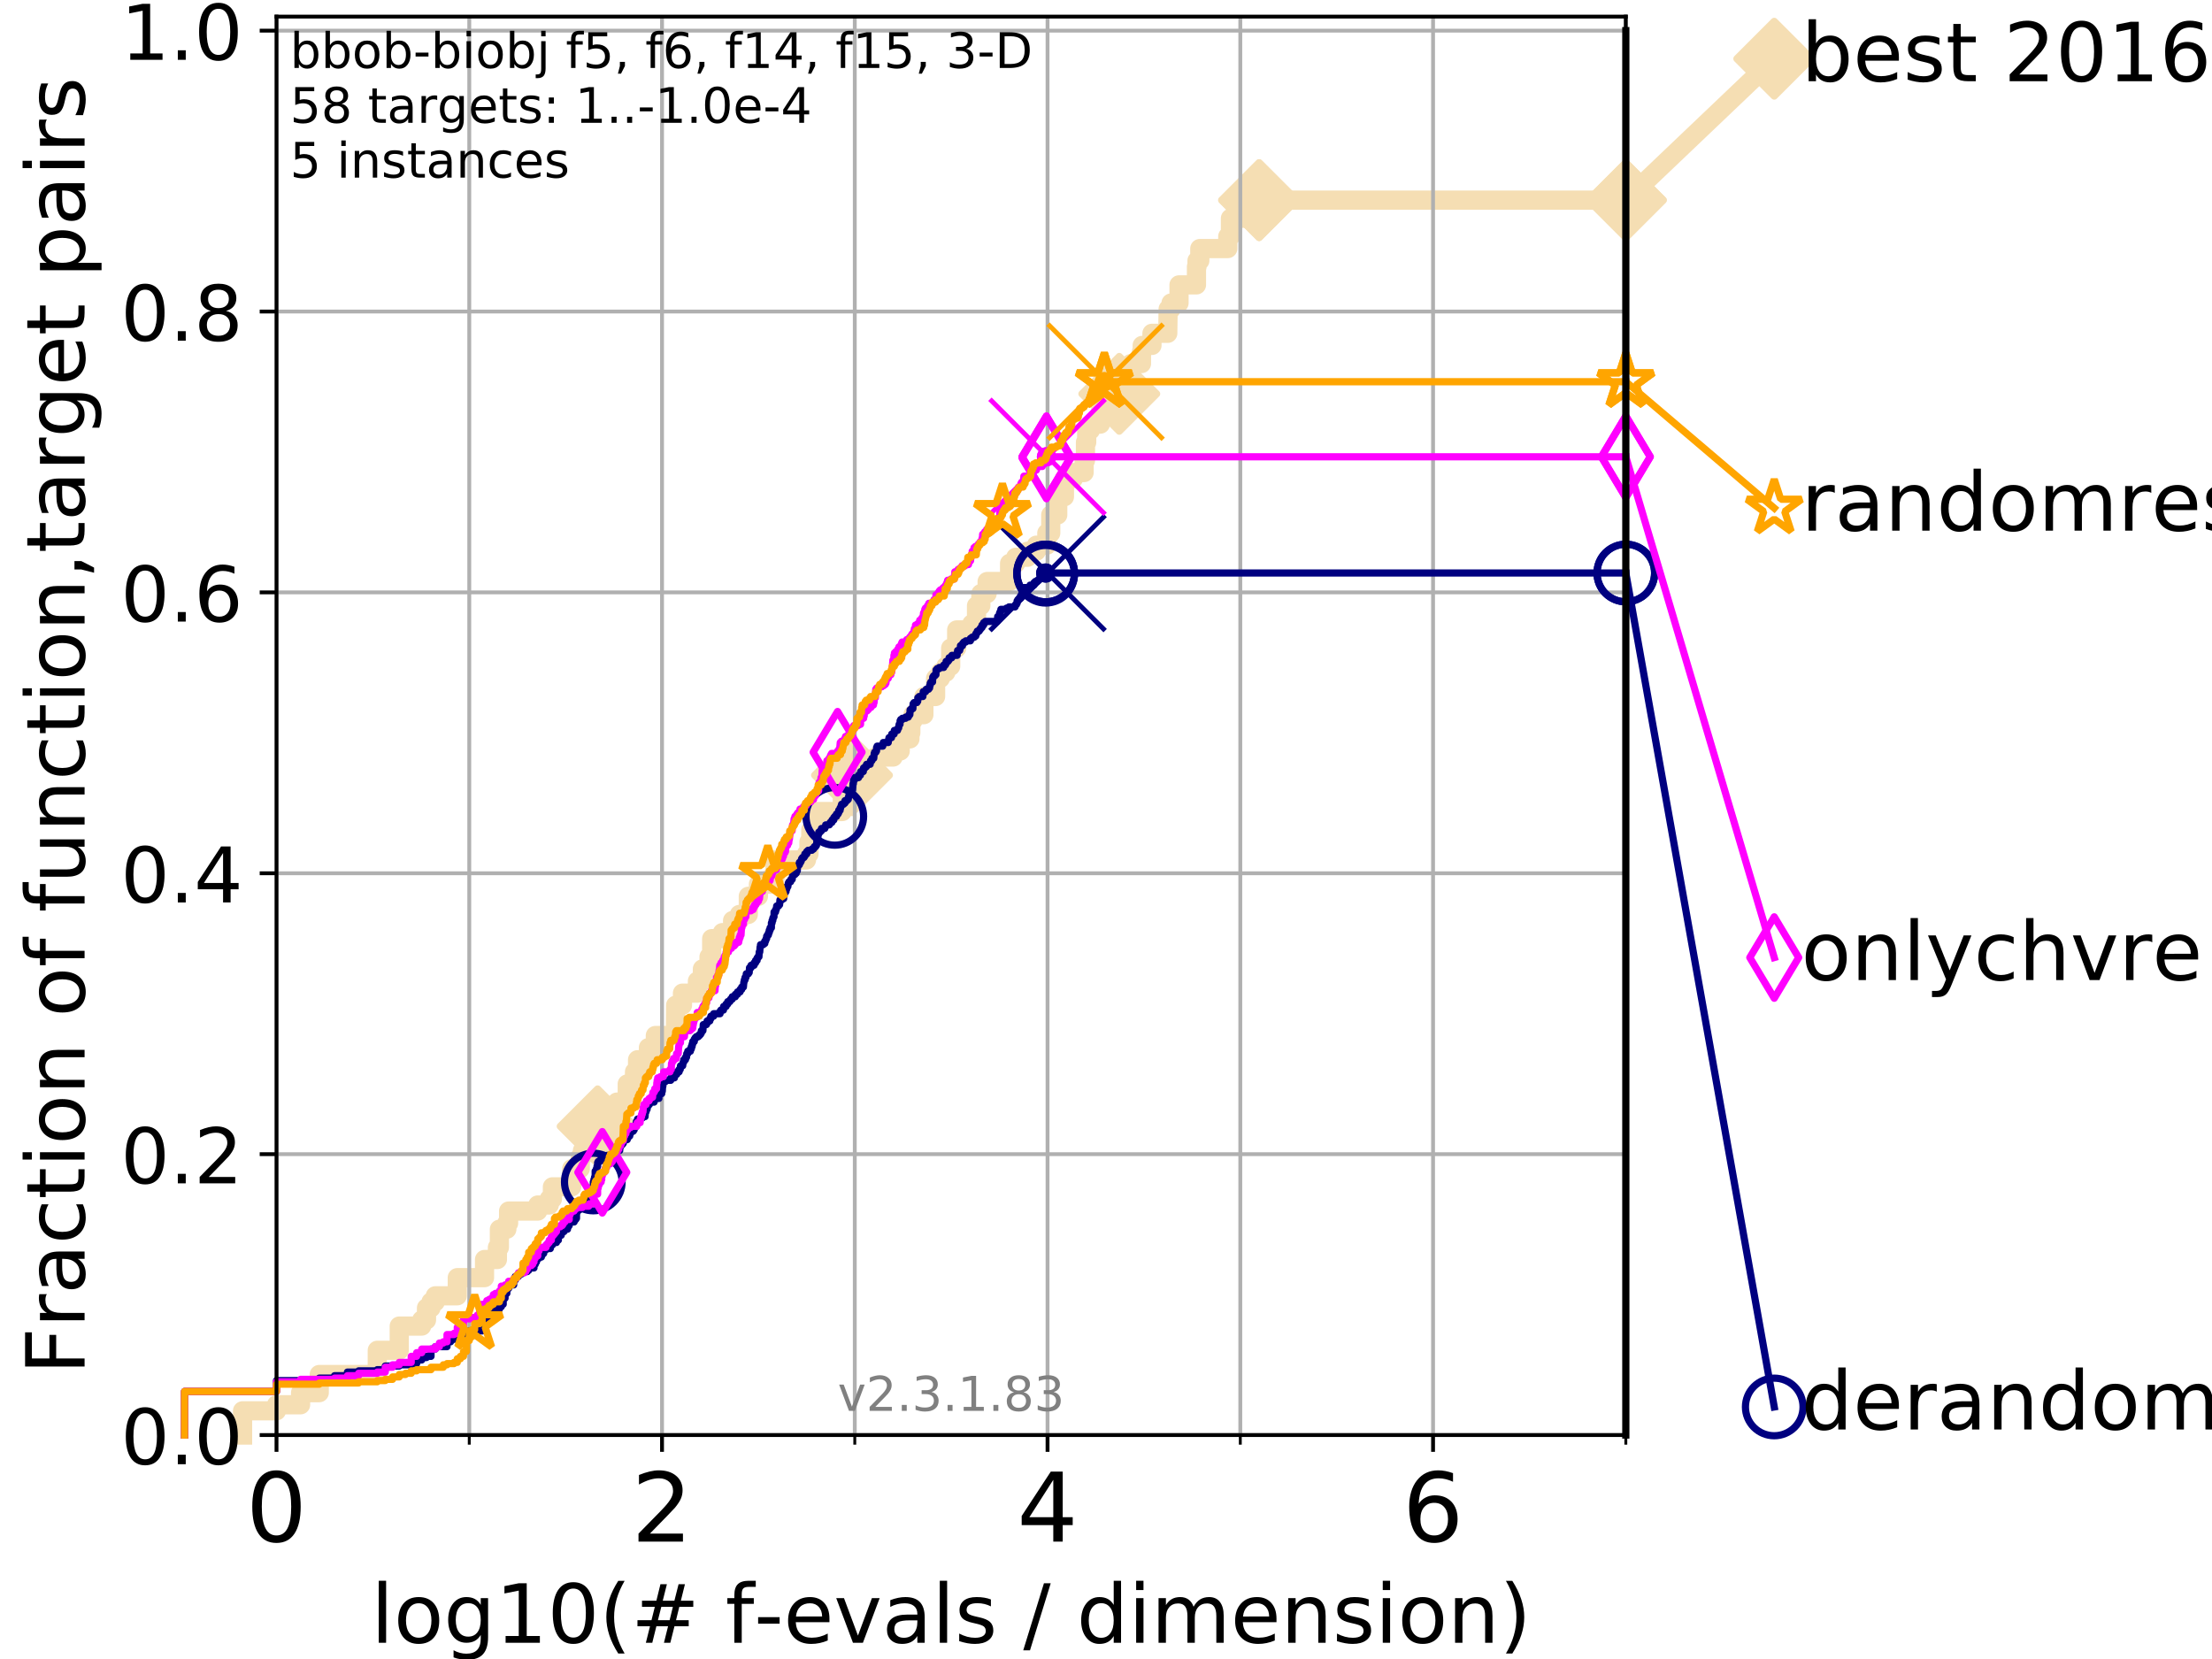 <?xml version="1.0" encoding="utf-8" standalone="no"?>
<!DOCTYPE svg PUBLIC "-//W3C//DTD SVG 1.1//EN"
  "http://www.w3.org/Graphics/SVG/1.1/DTD/svg11.dtd">
<!-- Created with matplotlib (https://matplotlib.org/) -->
<svg height="345.6pt" version="1.1" viewBox="0 0 460.8 345.6" width="460.8pt" xmlns="http://www.w3.org/2000/svg" xmlns:xlink="http://www.w3.org/1999/xlink">
 <defs>
  <style type="text/css">
*{stroke-linecap:butt;stroke-linejoin:round;}
  </style>
 </defs>
 <g id="figure_1">
  <g id="patch_1">
   <path d="M 0 345.6 
L 460.8 345.6 
L 460.8 0 
L 0 0 
z
" style="fill:#ffffff;"/>
  </g>
  <g id="axes_1">
   <g id="patch_2">
    <path d="M 57.6 298.944 
L 338.688 298.944 
L 338.688 3.456 
L 57.6 3.456 
z
" style="fill:#ffffff;"/>
   </g>
   <g id="line2d_1">
    <path d="M 50.529 298.944 
L 50.529 293.9 
L 57.6 293.9 
L 57.6 292.639 
L 62.617 292.639 
L 62.617 290.117 
L 66.508 290.117 
L 66.508 286.334 
L 78.596 286.334 
L 78.596 281.289 
L 83.172 281.289 
L 83.172 276.245 
L 87.85 276.245 
L 87.85 274.984 
L 88.847 274.984 
L 88.847 272.462 
L 89.79 272.462 
L 89.79 271.201 
L 90.684 271.201 
L 90.684 269.94 
L 95.26 269.94 
L 95.26 266.157 
L 100.935 266.157 
L 100.935 262.374 
L 103.623 262.374 
L 103.623 259.852 
L 104.034 259.852 
L 104.034 256.068 
L 105.585 256.068 
L 105.585 254.807 
L 105.952 254.807 
L 105.952 252.285 
L 112.026 252.285 
L 112.026 251.024 
L 114.419 251.024 
L 114.419 249.763 
L 115.077 249.763 
L 115.077 247.241 
L 119.097 247.241 
L 119.097 243.458 
L 120.883 243.458 
L 120.883 240.936 
L 121.34 240.936 
L 121.34 239.675 
L 122.782 239.675 
L 122.782 237.153 
L 124.495 237.153 
L 124.495 234.631 
L 126.618 234.631 
L 126.618 230.848 
L 128.511 230.848 
L 128.511 229.587 
L 130.665 229.587 
L 130.665 225.803 
L 132.182 225.803 
L 132.182 223.281 
L 132.816 223.281 
L 132.816 220.759 
L 135.077 220.759 
L 135.077 218.237 
L 136.52 218.237 
L 136.52 215.715 
L 140.699 215.715 
L 140.748 209.41 
L 142.17 209.41 
L 142.17 206.888 
L 145.289 206.888 
L 145.289 204.366 
L 146.324 204.366 
L 146.324 201.844 
L 147.703 201.844 
L 147.703 199.321 
L 148.258 199.321 
L 148.258 195.538 
L 150.486 195.538 
L 150.486 194.277 
L 152.612 194.277 
L 152.612 191.755 
L 154.029 191.755 
L 154.029 190.494 
L 155.887 190.494 
L 155.887 186.711 
L 157.994 186.711 
L 157.994 184.189 
L 160.506 184.189 
L 160.506 182.928 
L 161.45 182.928 
L 161.45 179.145 
L 168.006 179.145 
L 168.006 177.884 
L 168.526 177.884 
L 168.526 175.362 
L 168.904 175.362 
L 168.904 172.84 
L 169.522 172.84 
L 169.522 169.056 
L 175.47 169.056 
L 175.47 166.534 
L 176.434 166.534 
L 176.434 165.273 
L 177.487 165.273 
L 177.487 161.49 
L 182.38 161.49 
L 182.38 157.707 
L 186.058 157.707 
L 186.058 156.446 
L 187.531 156.446 
L 187.531 153.924 
L 189.557 153.924 
L 189.557 152.663 
L 189.74 152.663 
L 189.74 150.141 
L 190.189 150.141 
L 190.189 148.88 
L 192.46 148.88 
L 192.46 145.097 
L 194.901 145.097 
L 194.901 141.313 
L 195.901 141.313 
L 195.901 140.052 
L 197.04 140.052 
L 197.04 138.791 
L 198.047 138.791 
L 198.047 135.008 
L 199.293 135.008 
L 199.293 131.225 
L 202.442 131.225 
L 202.442 129.964 
L 203.428 129.964 
L 203.428 126.181 
L 204.327 126.181 
L 204.327 123.659 
L 205.638 123.659 
L 205.638 121.137 
L 210.317 121.137 
L 210.317 117.354 
L 211.597 117.354 
L 211.597 116.093 
L 214.058 116.093 
L 214.058 114.831 
L 215.892 114.831 
L 215.892 113.57 
L 218.071 113.57 
L 218.071 111.048 
L 218.889 111.048 
L 218.889 107.265 
L 220.348 107.265 
L 220.348 103.482 
L 221.741 103.482 
L 221.741 99.699 
L 223.624 99.699 
L 223.624 98.438 
L 225.839 98.438 
L 225.839 95.916 
L 226.122 95.916 
L 226.122 92.133 
L 226.381 92.133 
L 226.381 89.611 
L 227.159 89.611 
L 227.159 88.35 
L 229.227 88.35 
L 229.227 85.827 
L 233.029 85.827 
L 233.029 82.044 
L 233.166 82.044 
L 233.166 79.522 
L 234.483 79.522 
L 234.483 78.261 
L 235.571 78.261 
L 235.571 75.739 
L 237.79 75.739 
L 237.79 73.217 
L 237.94 73.217 
L 237.94 71.956 
L 239.975 71.956 
L 239.975 69.434 
L 243.266 69.434 
L 243.344 64.39 
L 243.948 64.39 
L 243.948 63.129 
L 245.612 63.129 
L 245.612 59.346 
L 249.246 59.346 
L 249.246 55.562 
L 249.36 55.562 
L 249.36 54.301 
L 249.941 54.301 
L 249.941 51.779 
L 255.769 51.779 
L 255.769 49.257 
L 256.324 49.257 
L 256.324 45.474 
L 262.298 45.474 
L 262.298 41.691 
L 338.688 41.691 
L 338.688 41.691 
" style="fill:none;stroke:#f5deb3;stroke-linecap:square;stroke-width:4;"/>
   </g>
   <g id="line2d_2">
    <defs>
     <path d="M 0 7.778 
L 7.778 0 
L 0 -7.778 
L -7.778 0 
z
" id="m6cdf7f8421" style="stroke:#f5deb3;stroke-linejoin:miter;stroke-width:1.5;"/>
    </defs>
    <g>
     <use style="fill:#f5deb3;stroke:#f5deb3;stroke-linejoin:miter;stroke-width:1.5;" x="124.495" xlink:href="#m6cdf7f8421" y="234.631"/>
     <use style="fill:#f5deb3;stroke:#f5deb3;stroke-linejoin:miter;stroke-width:1.5;" x="177.487" xlink:href="#m6cdf7f8421" y="161.49"/>
     <use style="fill:#f5deb3;stroke:#f5deb3;stroke-linejoin:miter;stroke-width:1.5;" x="233.166" xlink:href="#m6cdf7f8421" y="82.044"/>
     <use style="fill:#f5deb3;stroke:#f5deb3;stroke-linejoin:miter;stroke-width:1.5;" x="262.298" xlink:href="#m6cdf7f8421" y="41.691"/>
     <use style="fill:#f5deb3;stroke:#f5deb3;stroke-linejoin:miter;stroke-width:1.5;" x="262.298" xlink:href="#m6cdf7f8421" y="41.691"/>
     <use style="fill:#f5deb3;stroke:#f5deb3;stroke-linejoin:miter;stroke-width:1.5;" x="338.688" xlink:href="#m6cdf7f8421" y="41.691"/>
    </g>
   </g>
   <g id="line2d_3">
    <path style="fill:none;stroke:#f5deb3;stroke-linecap:square;stroke-width:4;"/>
    <g/>
   </g>
   <g id="line2d_4">
    <path d="M 338.688 41.691 
L 369.608 12.233 
" style="fill:none;stroke:#f5deb3;stroke-linecap:square;stroke-width:4;"/>
    <g>
     <use style="fill:#f5deb3;stroke:#f5deb3;stroke-linejoin:miter;stroke-width:1.5;" x="338.688" xlink:href="#m6cdf7f8421" y="41.691"/>
     <use style="fill:#f5deb3;stroke:#f5deb3;stroke-linejoin:miter;stroke-width:1.5;" x="369.608" xlink:href="#m6cdf7f8421" y="12.233"/>
    </g>
   </g>
   <g id="matplotlib.axis_1">
    <g id="xtick_1">
     <g id="line2d_5">
      <path clip-path="url(#pecdaae1e26)" d="M 57.6 298.944 
L 57.6 3.456 
" style="fill:none;stroke:#b0b0b0;stroke-linecap:square;stroke-width:0.8;"/>
     </g>
     <g id="line2d_6">
      <defs>
       <path d="M 0 0 
L 0 3.5 
" id="m2167e1740f" style="stroke:#000000;stroke-width:0.8;"/>
      </defs>
      <g>
       <use style="stroke:#000000;stroke-width:0.8;" x="57.6" xlink:href="#m2167e1740f" y="298.944"/>
      </g>
     </g>
     <g id="text_1">
      <!-- 0 -->
      <defs>
       <path d="M 31.781 66.406 
Q 24.172 66.406 20.328 58.906 
Q 16.5 51.422 16.5 36.375 
Q 16.5 21.391 20.328 13.891 
Q 24.172 6.391 31.781 6.391 
Q 39.453 6.391 43.281 13.891 
Q 47.125 21.391 47.125 36.375 
Q 47.125 51.422 43.281 58.906 
Q 39.453 66.406 31.781 66.406 
z
M 31.781 74.219 
Q 44.047 74.219 50.516 64.516 
Q 56.984 54.828 56.984 36.375 
Q 56.984 17.969 50.516 8.266 
Q 44.047 -1.422 31.781 -1.422 
Q 19.531 -1.422 13.062 8.266 
Q 6.594 17.969 6.594 36.375 
Q 6.594 54.828 13.062 64.516 
Q 19.531 74.219 31.781 74.219 
z
" id="DejaVuSans-48"/>
      </defs>
      <g transform="translate(51.237 321.141)scale(0.2 -0.2)">
       <use xlink:href="#DejaVuSans-48"/>
      </g>
     </g>
    </g>
    <g id="xtick_2">
     <g id="line2d_7">
      <path clip-path="url(#pecdaae1e26)" d="M 137.911 298.944 
L 137.911 3.456 
" style="fill:none;stroke:#b0b0b0;stroke-linecap:square;stroke-width:0.8;"/>
     </g>
     <g id="line2d_8">
      <g>
       <use style="stroke:#000000;stroke-width:0.8;" x="137.911" xlink:href="#m2167e1740f" y="298.944"/>
      </g>
     </g>
     <g id="text_2">
      <!-- 2 -->
      <defs>
       <path d="M 19.188 8.297 
L 53.609 8.297 
L 53.609 0 
L 7.328 0 
L 7.328 8.297 
Q 12.938 14.109 22.625 23.891 
Q 32.328 33.688 34.812 36.531 
Q 39.547 41.844 41.422 45.531 
Q 43.312 49.219 43.312 52.781 
Q 43.312 58.594 39.234 62.25 
Q 35.156 65.922 28.609 65.922 
Q 23.969 65.922 18.812 64.312 
Q 13.672 62.703 7.812 59.422 
L 7.812 69.391 
Q 13.766 71.781 18.938 73 
Q 24.125 74.219 28.422 74.219 
Q 39.75 74.219 46.484 68.547 
Q 53.219 62.891 53.219 53.422 
Q 53.219 48.922 51.531 44.891 
Q 49.859 40.875 45.406 35.406 
Q 44.188 33.984 37.641 27.219 
Q 31.109 20.453 19.188 8.297 
z
" id="DejaVuSans-50"/>
      </defs>
      <g transform="translate(131.548 321.141)scale(0.2 -0.2)">
       <use xlink:href="#DejaVuSans-50"/>
      </g>
     </g>
    </g>
    <g id="xtick_3">
     <g id="line2d_9">
      <path clip-path="url(#pecdaae1e26)" d="M 218.222 298.944 
L 218.222 3.456 
" style="fill:none;stroke:#b0b0b0;stroke-linecap:square;stroke-width:0.8;"/>
     </g>
     <g id="line2d_10">
      <g>
       <use style="stroke:#000000;stroke-width:0.8;" x="218.222" xlink:href="#m2167e1740f" y="298.944"/>
      </g>
     </g>
     <g id="text_3">
      <!-- 4 -->
      <defs>
       <path d="M 37.797 64.312 
L 12.891 25.391 
L 37.797 25.391 
z
M 35.203 72.906 
L 47.609 72.906 
L 47.609 25.391 
L 58.016 25.391 
L 58.016 17.188 
L 47.609 17.188 
L 47.609 0 
L 37.797 0 
L 37.797 17.188 
L 4.891 17.188 
L 4.891 26.703 
z
" id="DejaVuSans-52"/>
      </defs>
      <g transform="translate(211.859 321.141)scale(0.2 -0.2)">
       <use xlink:href="#DejaVuSans-52"/>
      </g>
     </g>
    </g>
    <g id="xtick_4">
     <g id="line2d_11">
      <path clip-path="url(#pecdaae1e26)" d="M 298.533 298.944 
L 298.533 3.456 
" style="fill:none;stroke:#b0b0b0;stroke-linecap:square;stroke-width:0.8;"/>
     </g>
     <g id="line2d_12">
      <g>
       <use style="stroke:#000000;stroke-width:0.8;" x="298.533" xlink:href="#m2167e1740f" y="298.944"/>
      </g>
     </g>
     <g id="text_4">
      <!-- 6 -->
      <defs>
       <path d="M 33.016 40.375 
Q 26.375 40.375 22.484 35.828 
Q 18.609 31.297 18.609 23.391 
Q 18.609 15.531 22.484 10.953 
Q 26.375 6.391 33.016 6.391 
Q 39.656 6.391 43.531 10.953 
Q 47.406 15.531 47.406 23.391 
Q 47.406 31.297 43.531 35.828 
Q 39.656 40.375 33.016 40.375 
z
M 52.594 71.297 
L 52.594 62.312 
Q 48.875 64.062 45.094 64.984 
Q 41.312 65.922 37.594 65.922 
Q 27.828 65.922 22.672 59.328 
Q 17.531 52.734 16.797 39.406 
Q 19.672 43.656 24.016 45.922 
Q 28.375 48.188 33.594 48.188 
Q 44.578 48.188 50.953 41.516 
Q 57.328 34.859 57.328 23.391 
Q 57.328 12.156 50.688 5.359 
Q 44.047 -1.422 33.016 -1.422 
Q 20.359 -1.422 13.672 8.266 
Q 6.984 17.969 6.984 36.375 
Q 6.984 53.656 15.188 63.938 
Q 23.391 74.219 37.203 74.219 
Q 40.922 74.219 44.703 73.484 
Q 48.484 72.75 52.594 71.297 
z
" id="DejaVuSans-54"/>
      </defs>
      <g transform="translate(292.17 321.141)scale(0.2 -0.2)">
       <use xlink:href="#DejaVuSans-54"/>
      </g>
     </g>
    </g>
    <g id="xtick_5">
     <g id="line2d_13">
      <path clip-path="url(#pecdaae1e26)" d="M 97.755 298.944 
L 97.755 3.456 
" style="fill:none;stroke:#b0b0b0;stroke-linecap:square;stroke-width:0.8;"/>
     </g>
     <g id="line2d_14">
      <defs>
       <path d="M 0 0 
L 0 2 
" id="m04f7ae6220" style="stroke:#000000;stroke-width:0.6;"/>
      </defs>
      <g>
       <use style="stroke:#000000;stroke-width:0.6;" x="97.755" xlink:href="#m04f7ae6220" y="298.944"/>
      </g>
     </g>
    </g>
    <g id="xtick_6">
     <g id="line2d_15">
      <path clip-path="url(#pecdaae1e26)" d="M 178.066 298.944 
L 178.066 3.456 
" style="fill:none;stroke:#b0b0b0;stroke-linecap:square;stroke-width:0.8;"/>
     </g>
     <g id="line2d_16">
      <g>
       <use style="stroke:#000000;stroke-width:0.6;" x="178.066" xlink:href="#m04f7ae6220" y="298.944"/>
      </g>
     </g>
    </g>
    <g id="xtick_7">
     <g id="line2d_17">
      <path clip-path="url(#pecdaae1e26)" d="M 258.377 298.944 
L 258.377 3.456 
" style="fill:none;stroke:#b0b0b0;stroke-linecap:square;stroke-width:0.8;"/>
     </g>
     <g id="line2d_18">
      <g>
       <use style="stroke:#000000;stroke-width:0.6;" x="258.377" xlink:href="#m04f7ae6220" y="298.944"/>
      </g>
     </g>
    </g>
    <g id="xtick_8">
     <g id="line2d_19">
      <path clip-path="url(#pecdaae1e26)" d="M 338.688 298.944 
L 338.688 3.456 
" style="fill:none;stroke:#b0b0b0;stroke-linecap:square;stroke-width:0.8;"/>
     </g>
     <g id="line2d_20">
      <g>
       <use style="stroke:#000000;stroke-width:0.6;" x="338.688" xlink:href="#m04f7ae6220" y="298.944"/>
      </g>
     </g>
    </g>
    <g id="text_5">
     <!-- log10(# f-evals / dimension) -->
     <defs>
      <path d="M 9.422 75.984 
L 18.406 75.984 
L 18.406 0 
L 9.422 0 
z
" id="DejaVuSans-108"/>
      <path d="M 30.609 48.391 
Q 23.391 48.391 19.188 42.75 
Q 14.984 37.109 14.984 27.297 
Q 14.984 17.484 19.156 11.844 
Q 23.344 6.203 30.609 6.203 
Q 37.797 6.203 41.984 11.859 
Q 46.188 17.531 46.188 27.297 
Q 46.188 37.016 41.984 42.703 
Q 37.797 48.391 30.609 48.391 
z
M 30.609 56 
Q 42.328 56 49.016 48.375 
Q 55.719 40.766 55.719 27.297 
Q 55.719 13.875 49.016 6.219 
Q 42.328 -1.422 30.609 -1.422 
Q 18.844 -1.422 12.172 6.219 
Q 5.516 13.875 5.516 27.297 
Q 5.516 40.766 12.172 48.375 
Q 18.844 56 30.609 56 
z
" id="DejaVuSans-111"/>
      <path d="M 45.406 27.984 
Q 45.406 37.75 41.375 43.109 
Q 37.359 48.484 30.078 48.484 
Q 22.859 48.484 18.828 43.109 
Q 14.797 37.75 14.797 27.984 
Q 14.797 18.266 18.828 12.891 
Q 22.859 7.516 30.078 7.516 
Q 37.359 7.516 41.375 12.891 
Q 45.406 18.266 45.406 27.984 
z
M 54.391 6.781 
Q 54.391 -7.172 48.188 -13.984 
Q 42 -20.797 29.203 -20.797 
Q 24.469 -20.797 20.266 -20.094 
Q 16.062 -19.391 12.109 -17.922 
L 12.109 -9.188 
Q 16.062 -11.328 19.922 -12.344 
Q 23.781 -13.375 27.781 -13.375 
Q 36.625 -13.375 41.016 -8.766 
Q 45.406 -4.156 45.406 5.172 
L 45.406 9.625 
Q 42.625 4.781 38.281 2.391 
Q 33.938 0 27.875 0 
Q 17.828 0 11.672 7.656 
Q 5.516 15.328 5.516 27.984 
Q 5.516 40.672 11.672 48.328 
Q 17.828 56 27.875 56 
Q 33.938 56 38.281 53.609 
Q 42.625 51.219 45.406 46.391 
L 45.406 54.688 
L 54.391 54.688 
z
" id="DejaVuSans-103"/>
      <path d="M 12.406 8.297 
L 28.516 8.297 
L 28.516 63.922 
L 10.984 60.406 
L 10.984 69.391 
L 28.422 72.906 
L 38.281 72.906 
L 38.281 8.297 
L 54.391 8.297 
L 54.391 0 
L 12.406 0 
z
" id="DejaVuSans-49"/>
      <path d="M 31 75.875 
Q 24.469 64.656 21.281 53.656 
Q 18.109 42.672 18.109 31.391 
Q 18.109 20.125 21.312 9.062 
Q 24.516 -2 31 -13.188 
L 23.188 -13.188 
Q 15.875 -1.703 12.234 9.375 
Q 8.594 20.453 8.594 31.391 
Q 8.594 42.281 12.203 53.312 
Q 15.828 64.359 23.188 75.875 
z
" id="DejaVuSans-40"/>
      <path d="M 51.125 44 
L 36.922 44 
L 32.812 27.688 
L 47.125 27.688 
z
M 43.797 71.781 
L 38.719 51.516 
L 52.984 51.516 
L 58.109 71.781 
L 65.922 71.781 
L 60.891 51.516 
L 76.125 51.516 
L 76.125 44 
L 58.984 44 
L 54.984 27.688 
L 70.516 27.688 
L 70.516 20.219 
L 53.078 20.219 
L 48 0 
L 40.188 0 
L 45.219 20.219 
L 30.906 20.219 
L 25.875 0 
L 18.016 0 
L 23.094 20.219 
L 7.719 20.219 
L 7.719 27.688 
L 24.906 27.688 
L 29 44 
L 13.281 44 
L 13.281 51.516 
L 30.906 51.516 
L 35.891 71.781 
z
" id="DejaVuSans-35"/>
      <path id="DejaVuSans-32"/>
      <path d="M 37.109 75.984 
L 37.109 68.5 
L 28.516 68.5 
Q 23.688 68.5 21.797 66.547 
Q 19.922 64.594 19.922 59.516 
L 19.922 54.688 
L 34.719 54.688 
L 34.719 47.703 
L 19.922 47.703 
L 19.922 0 
L 10.891 0 
L 10.891 47.703 
L 2.297 47.703 
L 2.297 54.688 
L 10.891 54.688 
L 10.891 58.5 
Q 10.891 67.625 15.141 71.797 
Q 19.391 75.984 28.609 75.984 
z
" id="DejaVuSans-102"/>
      <path d="M 4.891 31.391 
L 31.203 31.391 
L 31.203 23.391 
L 4.891 23.391 
z
" id="DejaVuSans-45"/>
      <path d="M 56.203 29.594 
L 56.203 25.203 
L 14.891 25.203 
Q 15.484 15.922 20.484 11.062 
Q 25.484 6.203 34.422 6.203 
Q 39.594 6.203 44.453 7.469 
Q 49.312 8.734 54.109 11.281 
L 54.109 2.781 
Q 49.266 0.734 44.188 -0.344 
Q 39.109 -1.422 33.891 -1.422 
Q 20.797 -1.422 13.156 6.188 
Q 5.516 13.812 5.516 26.812 
Q 5.516 40.234 12.766 48.109 
Q 20.016 56 32.328 56 
Q 43.359 56 49.781 48.891 
Q 56.203 41.797 56.203 29.594 
z
M 47.219 32.234 
Q 47.125 39.594 43.094 43.984 
Q 39.062 48.391 32.422 48.391 
Q 24.906 48.391 20.391 44.141 
Q 15.875 39.891 15.188 32.172 
z
" id="DejaVuSans-101"/>
      <path d="M 2.984 54.688 
L 12.5 54.688 
L 29.594 8.797 
L 46.688 54.688 
L 56.203 54.688 
L 35.688 0 
L 23.484 0 
z
" id="DejaVuSans-118"/>
      <path d="M 34.281 27.484 
Q 23.391 27.484 19.188 25 
Q 14.984 22.516 14.984 16.5 
Q 14.984 11.719 18.141 8.906 
Q 21.297 6.109 26.703 6.109 
Q 34.188 6.109 38.703 11.406 
Q 43.219 16.703 43.219 25.484 
L 43.219 27.484 
z
M 52.203 31.203 
L 52.203 0 
L 43.219 0 
L 43.219 8.297 
Q 40.141 3.328 35.547 0.953 
Q 30.953 -1.422 24.312 -1.422 
Q 15.922 -1.422 10.953 3.297 
Q 6 8.016 6 15.922 
Q 6 25.141 12.172 29.828 
Q 18.359 34.516 30.609 34.516 
L 43.219 34.516 
L 43.219 35.406 
Q 43.219 41.609 39.141 45 
Q 35.062 48.391 27.688 48.391 
Q 23 48.391 18.547 47.266 
Q 14.109 46.141 10.016 43.891 
L 10.016 52.203 
Q 14.938 54.109 19.578 55.047 
Q 24.219 56 28.609 56 
Q 40.484 56 46.344 49.844 
Q 52.203 43.703 52.203 31.203 
z
" id="DejaVuSans-97"/>
      <path d="M 44.281 53.078 
L 44.281 44.578 
Q 40.484 46.531 36.375 47.5 
Q 32.281 48.484 27.875 48.484 
Q 21.188 48.484 17.844 46.438 
Q 14.5 44.391 14.5 40.281 
Q 14.5 37.156 16.891 35.375 
Q 19.281 33.594 26.516 31.984 
L 29.594 31.297 
Q 39.156 29.25 43.188 25.516 
Q 47.219 21.781 47.219 15.094 
Q 47.219 7.469 41.188 3.016 
Q 35.156 -1.422 24.609 -1.422 
Q 20.219 -1.422 15.453 -0.562 
Q 10.688 0.297 5.422 2 
L 5.422 11.281 
Q 10.406 8.688 15.234 7.391 
Q 20.062 6.109 24.812 6.109 
Q 31.156 6.109 34.562 8.281 
Q 37.984 10.453 37.984 14.406 
Q 37.984 18.062 35.516 20.016 
Q 33.062 21.969 24.703 23.781 
L 21.578 24.516 
Q 13.234 26.266 9.516 29.906 
Q 5.812 33.547 5.812 39.891 
Q 5.812 47.609 11.281 51.797 
Q 16.75 56 26.812 56 
Q 31.781 56 36.172 55.266 
Q 40.578 54.547 44.281 53.078 
z
" id="DejaVuSans-115"/>
      <path d="M 25.391 72.906 
L 33.688 72.906 
L 8.297 -9.281 
L 0 -9.281 
z
" id="DejaVuSans-47"/>
      <path d="M 45.406 46.391 
L 45.406 75.984 
L 54.391 75.984 
L 54.391 0 
L 45.406 0 
L 45.406 8.203 
Q 42.578 3.328 38.25 0.953 
Q 33.938 -1.422 27.875 -1.422 
Q 17.969 -1.422 11.734 6.484 
Q 5.516 14.406 5.516 27.297 
Q 5.516 40.188 11.734 48.094 
Q 17.969 56 27.875 56 
Q 33.938 56 38.25 53.625 
Q 42.578 51.266 45.406 46.391 
z
M 14.797 27.297 
Q 14.797 17.391 18.875 11.75 
Q 22.953 6.109 30.078 6.109 
Q 37.203 6.109 41.297 11.75 
Q 45.406 17.391 45.406 27.297 
Q 45.406 37.203 41.297 42.844 
Q 37.203 48.484 30.078 48.484 
Q 22.953 48.484 18.875 42.844 
Q 14.797 37.203 14.797 27.297 
z
" id="DejaVuSans-100"/>
      <path d="M 9.422 54.688 
L 18.406 54.688 
L 18.406 0 
L 9.422 0 
z
M 9.422 75.984 
L 18.406 75.984 
L 18.406 64.594 
L 9.422 64.594 
z
" id="DejaVuSans-105"/>
      <path d="M 52 44.188 
Q 55.375 50.25 60.062 53.125 
Q 64.75 56 71.094 56 
Q 79.641 56 84.281 50.016 
Q 88.922 44.047 88.922 33.016 
L 88.922 0 
L 79.891 0 
L 79.891 32.719 
Q 79.891 40.578 77.094 44.375 
Q 74.312 48.188 68.609 48.188 
Q 61.625 48.188 57.562 43.547 
Q 53.516 38.922 53.516 30.906 
L 53.516 0 
L 44.484 0 
L 44.484 32.719 
Q 44.484 40.625 41.703 44.406 
Q 38.922 48.188 33.109 48.188 
Q 26.219 48.188 22.156 43.531 
Q 18.109 38.875 18.109 30.906 
L 18.109 0 
L 9.078 0 
L 9.078 54.688 
L 18.109 54.688 
L 18.109 46.188 
Q 21.188 51.219 25.484 53.609 
Q 29.781 56 35.688 56 
Q 41.656 56 45.828 52.969 
Q 50 49.953 52 44.188 
z
" id="DejaVuSans-109"/>
      <path d="M 54.891 33.016 
L 54.891 0 
L 45.906 0 
L 45.906 32.719 
Q 45.906 40.484 42.875 44.328 
Q 39.844 48.188 33.797 48.188 
Q 26.516 48.188 22.312 43.547 
Q 18.109 38.922 18.109 30.906 
L 18.109 0 
L 9.078 0 
L 9.078 54.688 
L 18.109 54.688 
L 18.109 46.188 
Q 21.344 51.125 25.703 53.562 
Q 30.078 56 35.797 56 
Q 45.219 56 50.047 50.172 
Q 54.891 44.344 54.891 33.016 
z
" id="DejaVuSans-110"/>
      <path d="M 8.016 75.875 
L 15.828 75.875 
Q 23.141 64.359 26.781 53.312 
Q 30.422 42.281 30.422 31.391 
Q 30.422 20.453 26.781 9.375 
Q 23.141 -1.703 15.828 -13.188 
L 8.016 -13.188 
Q 14.5 -2 17.703 9.062 
Q 20.906 20.125 20.906 31.391 
Q 20.906 42.672 17.703 53.656 
Q 14.5 64.656 8.016 75.875 
z
" id="DejaVuSans-41"/>
     </defs>
     <g transform="translate(77.303 342.218)scale(0.17 -0.17)">
      <use xlink:href="#DejaVuSans-108"/>
      <use x="27.783" xlink:href="#DejaVuSans-111"/>
      <use x="88.965" xlink:href="#DejaVuSans-103"/>
      <use x="152.441" xlink:href="#DejaVuSans-49"/>
      <use x="216.064" xlink:href="#DejaVuSans-48"/>
      <use x="279.688" xlink:href="#DejaVuSans-40"/>
      <use x="318.701" xlink:href="#DejaVuSans-35"/>
      <use x="402.49" xlink:href="#DejaVuSans-32"/>
      <use x="434.277" xlink:href="#DejaVuSans-102"/>
      <use x="469.404" xlink:href="#DejaVuSans-45"/>
      <use x="505.488" xlink:href="#DejaVuSans-101"/>
      <use x="567.012" xlink:href="#DejaVuSans-118"/>
      <use x="626.191" xlink:href="#DejaVuSans-97"/>
      <use x="687.471" xlink:href="#DejaVuSans-108"/>
      <use x="715.254" xlink:href="#DejaVuSans-115"/>
      <use x="767.354" xlink:href="#DejaVuSans-32"/>
      <use x="799.141" xlink:href="#DejaVuSans-47"/>
      <use x="832.832" xlink:href="#DejaVuSans-32"/>
      <use x="864.619" xlink:href="#DejaVuSans-100"/>
      <use x="928.096" xlink:href="#DejaVuSans-105"/>
      <use x="955.879" xlink:href="#DejaVuSans-109"/>
      <use x="1053.291" xlink:href="#DejaVuSans-101"/>
      <use x="1114.814" xlink:href="#DejaVuSans-110"/>
      <use x="1178.193" xlink:href="#DejaVuSans-115"/>
      <use x="1230.293" xlink:href="#DejaVuSans-105"/>
      <use x="1258.076" xlink:href="#DejaVuSans-111"/>
      <use x="1319.258" xlink:href="#DejaVuSans-110"/>
      <use x="1382.637" xlink:href="#DejaVuSans-41"/>
     </g>
    </g>
   </g>
   <g id="matplotlib.axis_2">
    <g id="ytick_1">
     <g id="line2d_21">
      <path clip-path="url(#pecdaae1e26)" d="M 57.6 298.944 
L 338.688 298.944 
" style="fill:none;stroke:#b0b0b0;stroke-linecap:square;stroke-width:0.8;"/>
     </g>
     <g id="line2d_22">
      <defs>
       <path d="M 0 0 
L -3.5 0 
" id="m7f0dc74957" style="stroke:#000000;stroke-width:0.8;"/>
      </defs>
      <g>
       <use style="stroke:#000000;stroke-width:0.8;" x="57.6" xlink:href="#m7f0dc74957" y="298.944"/>
      </g>
     </g>
     <g id="text_6">
      <!-- 0.0 -->
      <defs>
       <path d="M 10.688 12.406 
L 21 12.406 
L 21 0 
L 10.688 0 
z
" id="DejaVuSans-46"/>
      </defs>
      <g transform="translate(25.155 305.023)scale(0.16 -0.16)">
       <use xlink:href="#DejaVuSans-48"/>
       <use x="63.623" xlink:href="#DejaVuSans-46"/>
       <use x="95.41" xlink:href="#DejaVuSans-48"/>
      </g>
     </g>
    </g>
    <g id="ytick_2">
     <g id="line2d_23">
      <path clip-path="url(#pecdaae1e26)" d="M 57.6 240.432 
L 338.688 240.432 
" style="fill:none;stroke:#b0b0b0;stroke-linecap:square;stroke-width:0.8;"/>
     </g>
     <g id="line2d_24">
      <g>
       <use style="stroke:#000000;stroke-width:0.8;" x="57.6" xlink:href="#m7f0dc74957" y="240.432"/>
      </g>
     </g>
     <g id="text_7">
      <!-- 0.2 -->
      <g transform="translate(25.155 246.51)scale(0.16 -0.16)">
       <use xlink:href="#DejaVuSans-48"/>
       <use x="63.623" xlink:href="#DejaVuSans-46"/>
       <use x="95.41" xlink:href="#DejaVuSans-50"/>
      </g>
     </g>
    </g>
    <g id="ytick_3">
     <g id="line2d_25">
      <path clip-path="url(#pecdaae1e26)" d="M 57.6 181.919 
L 338.688 181.919 
" style="fill:none;stroke:#b0b0b0;stroke-linecap:square;stroke-width:0.8;"/>
     </g>
     <g id="line2d_26">
      <g>
       <use style="stroke:#000000;stroke-width:0.8;" x="57.6" xlink:href="#m7f0dc74957" y="181.919"/>
      </g>
     </g>
     <g id="text_8">
      <!-- 0.4 -->
      <g transform="translate(25.155 187.998)scale(0.16 -0.16)">
       <use xlink:href="#DejaVuSans-48"/>
       <use x="63.623" xlink:href="#DejaVuSans-46"/>
       <use x="95.41" xlink:href="#DejaVuSans-52"/>
      </g>
     </g>
    </g>
    <g id="ytick_4">
     <g id="line2d_27">
      <path clip-path="url(#pecdaae1e26)" d="M 57.6 123.407 
L 338.688 123.407 
" style="fill:none;stroke:#b0b0b0;stroke-linecap:square;stroke-width:0.8;"/>
     </g>
     <g id="line2d_28">
      <g>
       <use style="stroke:#000000;stroke-width:0.8;" x="57.6" xlink:href="#m7f0dc74957" y="123.407"/>
      </g>
     </g>
     <g id="text_9">
      <!-- 0.6 -->
      <g transform="translate(25.155 129.485)scale(0.16 -0.16)">
       <use xlink:href="#DejaVuSans-48"/>
       <use x="63.623" xlink:href="#DejaVuSans-46"/>
       <use x="95.41" xlink:href="#DejaVuSans-54"/>
      </g>
     </g>
    </g>
    <g id="ytick_5">
     <g id="line2d_29">
      <path clip-path="url(#pecdaae1e26)" d="M 57.6 64.894 
L 338.688 64.894 
" style="fill:none;stroke:#b0b0b0;stroke-linecap:square;stroke-width:0.8;"/>
     </g>
     <g id="line2d_30">
      <g>
       <use style="stroke:#000000;stroke-width:0.8;" x="57.6" xlink:href="#m7f0dc74957" y="64.894"/>
      </g>
     </g>
     <g id="text_10">
      <!-- 0.8 -->
      <defs>
       <path d="M 31.781 34.625 
Q 24.75 34.625 20.719 30.859 
Q 16.703 27.094 16.703 20.516 
Q 16.703 13.922 20.719 10.156 
Q 24.75 6.391 31.781 6.391 
Q 38.812 6.391 42.859 10.172 
Q 46.922 13.969 46.922 20.516 
Q 46.922 27.094 42.891 30.859 
Q 38.875 34.625 31.781 34.625 
z
M 21.922 38.812 
Q 15.578 40.375 12.031 44.719 
Q 8.5 49.078 8.5 55.328 
Q 8.5 64.062 14.719 69.141 
Q 20.953 74.219 31.781 74.219 
Q 42.672 74.219 48.875 69.141 
Q 55.078 64.062 55.078 55.328 
Q 55.078 49.078 51.531 44.719 
Q 48 40.375 41.703 38.812 
Q 48.828 37.156 52.797 32.312 
Q 56.781 27.484 56.781 20.516 
Q 56.781 9.906 50.312 4.234 
Q 43.844 -1.422 31.781 -1.422 
Q 19.734 -1.422 13.25 4.234 
Q 6.781 9.906 6.781 20.516 
Q 6.781 27.484 10.781 32.312 
Q 14.797 37.156 21.922 38.812 
z
M 18.312 54.391 
Q 18.312 48.734 21.844 45.562 
Q 25.391 42.391 31.781 42.391 
Q 38.141 42.391 41.719 45.562 
Q 45.312 48.734 45.312 54.391 
Q 45.312 60.062 41.719 63.234 
Q 38.141 66.406 31.781 66.406 
Q 25.391 66.406 21.844 63.234 
Q 18.312 60.062 18.312 54.391 
z
" id="DejaVuSans-56"/>
      </defs>
      <g transform="translate(25.155 70.973)scale(0.16 -0.16)">
       <use xlink:href="#DejaVuSans-48"/>
       <use x="63.623" xlink:href="#DejaVuSans-46"/>
       <use x="95.41" xlink:href="#DejaVuSans-56"/>
      </g>
     </g>
    </g>
    <g id="ytick_6">
     <g id="line2d_31">
      <path clip-path="url(#pecdaae1e26)" d="M 57.6 6.382 
L 338.688 6.382 
" style="fill:none;stroke:#b0b0b0;stroke-linecap:square;stroke-width:0.8;"/>
     </g>
     <g id="line2d_32">
      <g>
       <use style="stroke:#000000;stroke-width:0.8;" x="57.6" xlink:href="#m7f0dc74957" y="6.382"/>
      </g>
     </g>
     <g id="text_11">
      <!-- 1.0 -->
      <g transform="translate(25.155 12.46)scale(0.16 -0.16)">
       <use xlink:href="#DejaVuSans-49"/>
       <use x="63.623" xlink:href="#DejaVuSans-46"/>
       <use x="95.41" xlink:href="#DejaVuSans-48"/>
      </g>
     </g>
    </g>
    <g id="text_12">
     <!-- Fraction of function,target pairs -->
     <defs>
      <path d="M 9.812 72.906 
L 51.703 72.906 
L 51.703 64.594 
L 19.672 64.594 
L 19.672 43.109 
L 48.578 43.109 
L 48.578 34.812 
L 19.672 34.812 
L 19.672 0 
L 9.812 0 
z
" id="DejaVuSans-70"/>
      <path d="M 41.109 46.297 
Q 39.594 47.172 37.812 47.578 
Q 36.031 48 33.891 48 
Q 26.266 48 22.188 43.047 
Q 18.109 38.094 18.109 28.812 
L 18.109 0 
L 9.078 0 
L 9.078 54.688 
L 18.109 54.688 
L 18.109 46.188 
Q 20.953 51.172 25.484 53.578 
Q 30.031 56 36.531 56 
Q 37.453 56 38.578 55.875 
Q 39.703 55.766 41.062 55.516 
z
" id="DejaVuSans-114"/>
      <path d="M 48.781 52.594 
L 48.781 44.188 
Q 44.969 46.297 41.141 47.344 
Q 37.312 48.391 33.406 48.391 
Q 24.656 48.391 19.812 42.844 
Q 14.984 37.312 14.984 27.297 
Q 14.984 17.281 19.812 11.734 
Q 24.656 6.203 33.406 6.203 
Q 37.312 6.203 41.141 7.25 
Q 44.969 8.297 48.781 10.406 
L 48.781 2.094 
Q 45.016 0.344 40.984 -0.531 
Q 36.969 -1.422 32.422 -1.422 
Q 20.062 -1.422 12.781 6.344 
Q 5.516 14.109 5.516 27.297 
Q 5.516 40.672 12.859 48.328 
Q 20.219 56 33.016 56 
Q 37.156 56 41.109 55.141 
Q 45.062 54.297 48.781 52.594 
z
" id="DejaVuSans-99"/>
      <path d="M 18.312 70.219 
L 18.312 54.688 
L 36.812 54.688 
L 36.812 47.703 
L 18.312 47.703 
L 18.312 18.016 
Q 18.312 11.328 20.141 9.422 
Q 21.969 7.516 27.594 7.516 
L 36.812 7.516 
L 36.812 0 
L 27.594 0 
Q 17.188 0 13.234 3.875 
Q 9.281 7.766 9.281 18.016 
L 9.281 47.703 
L 2.688 47.703 
L 2.688 54.688 
L 9.281 54.688 
L 9.281 70.219 
z
" id="DejaVuSans-116"/>
      <path d="M 8.5 21.578 
L 8.5 54.688 
L 17.484 54.688 
L 17.484 21.922 
Q 17.484 14.156 20.5 10.266 
Q 23.531 6.391 29.594 6.391 
Q 36.859 6.391 41.078 11.031 
Q 45.312 15.672 45.312 23.688 
L 45.312 54.688 
L 54.297 54.688 
L 54.297 0 
L 45.312 0 
L 45.312 8.406 
Q 42.047 3.422 37.719 1 
Q 33.406 -1.422 27.688 -1.422 
Q 18.266 -1.422 13.375 4.438 
Q 8.5 10.297 8.5 21.578 
z
M 31.109 56 
z
" id="DejaVuSans-117"/>
      <path d="M 11.719 12.406 
L 22.016 12.406 
L 22.016 4 
L 14.016 -11.625 
L 7.719 -11.625 
L 11.719 4 
z
" id="DejaVuSans-44"/>
      <path d="M 18.109 8.203 
L 18.109 -20.797 
L 9.078 -20.797 
L 9.078 54.688 
L 18.109 54.688 
L 18.109 46.391 
Q 20.953 51.266 25.266 53.625 
Q 29.594 56 35.594 56 
Q 45.562 56 51.781 48.094 
Q 58.016 40.188 58.016 27.297 
Q 58.016 14.406 51.781 6.484 
Q 45.562 -1.422 35.594 -1.422 
Q 29.594 -1.422 25.266 0.953 
Q 20.953 3.328 18.109 8.203 
z
M 48.688 27.297 
Q 48.688 37.203 44.609 42.844 
Q 40.531 48.484 33.406 48.484 
Q 26.266 48.484 22.188 42.844 
Q 18.109 37.203 18.109 27.297 
Q 18.109 17.391 22.188 11.75 
Q 26.266 6.109 33.406 6.109 
Q 40.531 6.109 44.609 11.75 
Q 48.688 17.391 48.688 27.297 
z
" id="DejaVuSans-112"/>
     </defs>
     <g transform="translate(17.62 286.339)rotate(-90)scale(0.17 -0.17)">
      <use xlink:href="#DejaVuSans-70"/>
      <use x="57.41" xlink:href="#DejaVuSans-114"/>
      <use x="98.523" xlink:href="#DejaVuSans-97"/>
      <use x="159.803" xlink:href="#DejaVuSans-99"/>
      <use x="214.783" xlink:href="#DejaVuSans-116"/>
      <use x="253.992" xlink:href="#DejaVuSans-105"/>
      <use x="281.775" xlink:href="#DejaVuSans-111"/>
      <use x="342.957" xlink:href="#DejaVuSans-110"/>
      <use x="406.336" xlink:href="#DejaVuSans-32"/>
      <use x="438.123" xlink:href="#DejaVuSans-111"/>
      <use x="499.305" xlink:href="#DejaVuSans-102"/>
      <use x="534.51" xlink:href="#DejaVuSans-32"/>
      <use x="566.297" xlink:href="#DejaVuSans-102"/>
      <use x="601.502" xlink:href="#DejaVuSans-117"/>
      <use x="664.881" xlink:href="#DejaVuSans-110"/>
      <use x="728.26" xlink:href="#DejaVuSans-99"/>
      <use x="783.24" xlink:href="#DejaVuSans-116"/>
      <use x="822.449" xlink:href="#DejaVuSans-105"/>
      <use x="850.232" xlink:href="#DejaVuSans-111"/>
      <use x="911.414" xlink:href="#DejaVuSans-110"/>
      <use x="974.793" xlink:href="#DejaVuSans-44"/>
      <use x="1006.58" xlink:href="#DejaVuSans-116"/>
      <use x="1045.789" xlink:href="#DejaVuSans-97"/>
      <use x="1107.068" xlink:href="#DejaVuSans-114"/>
      <use x="1148.166" xlink:href="#DejaVuSans-103"/>
      <use x="1211.643" xlink:href="#DejaVuSans-101"/>
      <use x="1273.166" xlink:href="#DejaVuSans-116"/>
      <use x="1312.375" xlink:href="#DejaVuSans-32"/>
      <use x="1344.162" xlink:href="#DejaVuSans-112"/>
      <use x="1407.639" xlink:href="#DejaVuSans-97"/>
      <use x="1468.918" xlink:href="#DejaVuSans-105"/>
      <use x="1496.701" xlink:href="#DejaVuSans-114"/>
      <use x="1537.814" xlink:href="#DejaVuSans-115"/>
     </g>
    </g>
   </g>
   <g id="line2d_33">
    <defs>
     <path d="M 0 1.5 
C 0.398 1.5 0.779 1.342 1.061 1.061 
C 1.342 0.779 1.5 0.398 1.5 0 
C 1.5 -0.398 1.342 -0.779 1.061 -1.061 
C 0.779 -1.342 0.398 -1.5 0 -1.5 
C -0.398 -1.5 -0.779 -1.342 -1.061 -1.061 
C -1.342 -0.779 -1.5 -0.398 -1.5 0 
C -1.5 0.398 -1.342 0.779 -1.061 1.061 
C -0.779 1.342 -0.398 1.5 0 1.5 
z
" id="m3d6a515c49" style="stroke:#f5deb3;"/>
    </defs>
    <g>
     <use style="fill:#f5deb3;stroke:#f5deb3;" x="262.298" xlink:href="#m3d6a515c49" y="41.691"/>
     <use style="fill:#f5deb3;stroke:#f5deb3;" x="262.298" xlink:href="#m3d6a515c49" y="41.691"/>
    </g>
   </g>
   <g id="line2d_34">
    <defs>
     <path d="M 0 1.5 
C 0.398 1.5 0.779 1.342 1.061 1.061 
C 1.342 0.779 1.5 0.398 1.5 0 
C 1.5 -0.398 1.342 -0.779 1.061 -1.061 
C 0.779 -1.342 0.398 -1.5 0 -1.5 
C -0.398 -1.5 -0.779 -1.342 -1.061 -1.061 
C -1.342 -0.779 -1.5 -0.398 -1.5 0 
C -1.5 0.398 -1.342 0.779 -1.061 1.061 
C -0.779 1.342 -0.398 1.5 0 1.5 
z
" id="mf73867a5c2" style="stroke:#000080;"/>
    </defs>
    <g>
     <use style="fill:#000080;stroke:#000080;" x="217.837" xlink:href="#mf73867a5c2" y="119.371"/>
     <use style="fill:#000080;stroke:#000080;" x="217.837" xlink:href="#mf73867a5c2" y="119.371"/>
    </g>
   </g>
   <g id="line2d_35">
    <path d="M 38.441 298.944 
L 38.441 289.864 
L 57.6 289.864 
L 57.6 287.595 
L 66.508 287.595 
L 66.508 287.09 
L 69.688 287.09 
L 69.688 286.586 
L 72.376 286.586 
L 72.376 285.829 
L 74.705 285.829 
L 74.705 285.577 
L 78.596 285.577 
L 78.596 285.325 
L 80.259 285.325 
L 80.259 284.568 
L 83.172 284.568 
L 83.172 284.316 
L 85.667 284.316 
L 85.667 284.064 
L 86.793 284.064 
L 86.793 283.307 
L 87.85 283.307 
L 87.85 282.803 
L 88.847 282.803 
L 88.847 282.55 
L 89.79 282.55 
L 89.79 281.037 
L 90.684 281.037 
L 90.684 280.533 
L 93.122 280.533 
L 93.122 279.524 
L 93.864 279.524 
L 93.864 279.019 
L 94.576 279.019 
L 94.576 278.767 
L 95.918 278.767 
L 95.918 278.263 
L 96.552 278.263 
L 96.552 278.011 
L 97.755 278.011 
L 97.755 277.254 
L 100.444 277.254 
L 100.444 275.993 
L 100.935 275.993 
L 100.935 275.489 
L 101.413 275.489 
L 101.413 274.228 
L 101.878 274.228 
L 101.878 273.975 
L 102.331 273.975 
L 102.331 273.471 
L 102.772 273.471 
L 102.772 273.219 
L 103.203 273.219 
L 103.203 272.966 
L 103.623 272.966 
L 103.623 272.714 
L 104.034 272.714 
L 104.034 272.21 
L 104.435 272.21 
L 104.435 271.705 
L 104.826 271.705 
L 104.826 270.444 
L 105.21 270.444 
L 105.21 269.436 
L 105.585 269.436 
L 105.585 268.427 
L 105.952 268.427 
L 105.952 267.67 
L 107.009 267.67 
L 107.009 266.661 
L 107.348 266.661 
L 107.348 265.905 
L 108.006 265.905 
L 108.006 265.4 
L 108.64 265.4 
L 108.64 264.896 
L 109.843 264.896 
L 109.843 264.644 
L 110.132 264.644 
L 110.132 264.139 
L 111.239 264.139 
L 111.239 263.383 
L 111.506 263.383 
L 111.506 262.878 
L 111.768 262.878 
L 111.768 262.121 
L 112.281 262.121 
L 112.281 261.869 
L 112.779 261.869 
L 112.779 261.365 
L 113.023 261.365 
L 113.023 261.113 
L 113.264 261.113 
L 113.264 260.356 
L 113.735 260.356 
L 113.735 260.104 
L 114.641 260.104 
L 114.641 259.347 
L 115.077 259.347 
L 115.077 258.843 
L 115.918 258.843 
L 115.918 258.338 
L 116.323 258.338 
L 116.323 257.33 
L 116.914 257.33 
L 116.914 256.573 
L 117.486 256.573 
L 117.486 256.321 
L 117.673 256.321 
L 117.673 256.068 
L 118.221 256.068 
L 118.221 255.564 
L 118.4 255.564 
L 118.4 255.312 
L 118.577 255.312 
L 118.577 254.555 
L 119.603 254.555 
L 119.603 254.051 
L 119.932 254.051 
L 119.932 253.799 
L 120.094 253.799 
L 120.094 252.538 
L 120.255 252.538 
L 120.255 252.033 
L 120.728 252.033 
L 120.728 251.529 
L 121.037 251.529 
L 121.037 250.772 
L 121.34 250.772 
L 121.34 250.52 
L 121.931 250.52 
L 121.931 250.015 
L 122.362 250.015 
L 122.362 249.511 
L 122.503 249.511 
L 122.503 249.259 
L 122.643 249.259 
L 122.643 249.007 
L 122.782 249.007 
L 122.782 248.502 
L 123.057 248.502 
L 123.057 247.998 
L 123.327 247.998 
L 123.327 247.746 
L 123.461 247.746 
L 123.461 247.241 
L 123.594 247.241 
L 123.594 246.232 
L 123.725 246.232 
L 123.725 245.728 
L 123.856 245.728 
L 123.856 245.223 
L 123.985 245.223 
L 123.985 243.962 
L 124.242 243.962 
L 124.242 243.458 
L 124.369 243.458 
L 124.369 242.954 
L 124.495 242.954 
L 124.495 242.197 
L 124.62 242.197 
L 124.62 241.945 
L 124.989 241.945 
L 124.989 241.693 
L 125.706 241.693 
L 125.706 241.44 
L 126.282 241.44 
L 126.282 240.936 
L 126.507 240.936 
L 126.507 240.684 
L 127.903 240.684 
L 127.903 240.432 
L 128.21 240.432 
L 128.311 239.927 
L 128.511 239.927 
L 128.511 239.675 
L 129.099 239.675 
L 129.099 238.918 
L 129.291 238.918 
L 129.291 238.414 
L 129.668 238.414 
L 129.668 238.162 
L 129.853 238.162 
L 129.853 237.405 
L 130.665 237.405 
L 130.665 236.901 
L 130.927 236.901 
L 130.927 236.648 
L 131.185 236.648 
L 131.185 236.144 
L 131.355 236.144 
L 131.355 235.892 
L 131.524 235.892 
L 131.524 235.64 
L 131.938 235.64 
L 131.938 235.387 
L 132.101 235.387 
L 132.101 234.883 
L 132.343 234.883 
L 132.343 234.379 
L 132.502 234.379 
L 132.581 233.622 
L 132.816 233.622 
L 132.816 233.117 
L 133.428 233.117 
L 133.428 232.865 
L 133.873 232.865 
L 133.873 232.613 
L 134.379 232.613 
L 134.45 231.604 
L 134.591 231.604 
L 134.591 231.1 
L 134.801 231.1 
L 134.87 230.343 
L 135.077 230.343 
L 135.077 230.091 
L 135.281 230.091 
L 135.281 229.587 
L 136.266 229.587 
L 136.266 229.082 
L 136.52 229.082 
L 136.52 228.83 
L 137.259 228.83 
L 137.259 227.821 
L 137.853 227.821 
L 137.853 227.317 
L 137.969 227.317 
L 138.027 226.308 
L 138.084 226.308 
L 138.142 225.551 
L 138.313 225.551 
L 138.313 225.299 
L 138.651 225.299 
L 138.651 225.047 
L 139.731 225.047 
L 139.731 224.542 
L 140.499 224.542 
L 140.499 224.038 
L 140.699 224.038 
L 140.699 223.786 
L 140.993 223.786 
L 140.993 223.281 
L 141.474 223.281 
L 141.474 222.777 
L 141.709 222.777 
L 141.756 222.02 
L 142.216 222.02 
L 142.307 221.264 
L 142.442 221.264 
L 142.442 220.759 
L 142.797 220.759 
L 142.797 220.255 
L 143.015 220.255 
L 143.058 219.498 
L 143.273 219.498 
L 143.273 218.994 
L 143.82 218.994 
L 143.82 218.489 
L 144.026 218.489 
L 144.026 217.985 
L 144.189 217.985 
L 144.189 217.481 
L 144.31 217.481 
L 144.31 216.976 
L 144.63 216.976 
L 144.63 216.472 
L 144.787 216.472 
L 144.787 216.219 
L 145.021 216.219 
L 145.021 215.967 
L 145.479 215.967 
L 145.479 215.715 
L 145.74 215.715 
L 145.74 215.463 
L 145.961 215.463 
L 145.961 215.211 
L 146.107 215.211 
L 146.107 214.706 
L 146.431 214.706 
L 146.503 213.445 
L 147.165 213.445 
L 147.165 213.193 
L 147.301 213.193 
L 147.301 212.689 
L 147.868 212.689 
L 147.868 212.184 
L 148.097 212.184 
L 148.097 211.68 
L 148.671 211.68 
L 148.671 211.175 
L 149.999 211.175 
L 149.999 210.671 
L 150.172 210.671 
L 150.172 210.419 
L 150.711 210.419 
L 150.739 209.662 
L 151.26 209.662 
L 151.26 209.158 
L 151.608 209.158 
L 151.608 208.653 
L 152.053 208.653 
L 152.053 208.401 
L 152.182 208.401 
L 152.182 208.149 
L 152.537 208.149 
L 152.537 207.644 
L 153.178 207.644 
L 153.178 207.14 
L 153.633 207.14 
L 153.633 206.636 
L 154.167 206.636 
L 154.167 206.131 
L 154.507 206.131 
L 154.507 205.627 
L 154.863 205.627 
L 154.95 204.618 
L 154.994 204.618 
L 155.059 204.113 
L 155.211 204.113 
L 155.211 203.609 
L 155.404 203.609 
L 155.468 202.852 
L 155.908 202.852 
L 155.908 202.6 
L 156.073 202.6 
L 156.135 201.591 
L 156.459 201.591 
L 156.459 201.087 
L 157.089 201.087 
L 157.089 200.583 
L 157.396 200.583 
L 157.396 200.078 
L 157.717 200.078 
L 157.717 199.574 
L 157.884 199.574 
L 157.884 199.321 
L 158.104 199.321 
L 158.159 198.313 
L 158.268 198.313 
L 158.34 197.304 
L 158.394 197.304 
L 158.43 196.799 
L 158.994 196.799 
L 158.994 196.547 
L 159.321 196.547 
L 159.321 196.043 
L 159.49 196.043 
L 159.591 195.538 
L 159.708 195.538 
L 159.708 195.034 
L 159.858 195.034 
L 159.858 194.782 
L 160.071 194.782 
L 160.103 194.277 
L 160.249 194.277 
L 160.249 193.773 
L 160.426 193.773 
L 160.426 193.268 
L 160.696 193.268 
L 160.696 192.26 
L 160.837 192.26 
L 160.837 191.755 
L 160.992 191.755 
L 160.992 191.251 
L 161.116 191.251 
L 161.116 190.999 
L 161.238 190.999 
L 161.253 189.99 
L 161.556 189.99 
L 161.571 189.485 
L 161.72 189.485 
L 161.794 188.729 
L 162.203 188.729 
L 162.203 188.476 
L 162.404 188.476 
L 162.475 187.468 
L 162.868 187.468 
L 162.868 187.215 
L 163.253 187.215 
L 163.307 185.954 
L 163.603 185.954 
L 163.603 185.702 
L 163.749 185.702 
L 163.749 185.198 
L 163.894 185.198 
L 163.894 184.693 
L 164.128 184.693 
L 164.218 183.937 
L 164.359 183.937 
L 164.359 183.685 
L 164.7 183.685 
L 164.763 183.18 
L 165.035 183.18 
L 165.133 182.171 
L 165.614 182.171 
L 165.614 181.919 
L 165.862 181.919 
L 165.885 181.415 
L 166.094 181.415 
L 166.129 180.406 
L 166.312 180.406 
L 166.312 180.154 
L 166.528 180.154 
L 166.528 179.649 
L 166.785 179.649 
L 166.785 179.397 
L 166.906 179.397 
L 166.983 178.893 
L 167.158 178.893 
L 167.158 178.64 
L 167.481 178.64 
L 167.481 178.388 
L 167.662 178.388 
L 167.662 177.884 
L 168.068 177.884 
L 168.068 177.379 
L 168.345 177.379 
L 168.345 177.127 
L 169.138 177.127 
L 169.138 176.875 
L 169.475 176.875 
L 169.475 176.623 
L 169.645 176.623 
L 169.645 176.37 
L 169.916 176.37 
L 169.916 176.118 
L 170.092 176.118 
L 170.192 174.857 
L 170.22 174.857 
L 170.22 174.605 
L 170.356 174.605 
L 170.455 173.848 
L 170.509 173.848 
L 170.563 173.344 
L 170.855 173.344 
L 170.855 173.092 
L 171.108 173.092 
L 171.126 172.587 
L 171.821 172.587 
L 171.821 172.335 
L 171.937 172.335 
L 172.003 171.831 
L 172.776 171.831 
L 172.776 171.578 
L 172.94 171.578 
L 172.94 171.326 
L 173.296 171.326 
L 173.326 170.822 
L 173.696 170.822 
L 173.696 170.317 
L 173.904 170.317 
L 173.904 170.065 
L 174.262 170.065 
L 174.262 169.561 
L 174.591 169.561 
L 174.591 169.309 
L 174.719 169.309 
L 174.719 168.804 
L 175.012 168.804 
L 175.012 168.3 
L 175.136 168.3 
L 175.239 167.795 
L 175.314 167.795 
L 175.314 167.543 
L 175.744 167.543 
L 175.744 167.291 
L 176.027 167.291 
L 176.027 166.787 
L 176.46 166.787 
L 176.46 166.534 
L 176.707 166.534 
L 176.807 165.778 
L 176.9 165.778 
L 176.9 165.273 
L 177.208 165.273 
L 177.3 164.769 
L 177.366 164.769 
L 177.366 164.517 
L 177.601 164.517 
L 177.69 163.256 
L 177.767 163.256 
L 177.791 162.499 
L 178.008 162.499 
L 178.008 161.995 
L 178.856 161.995 
L 178.856 161.49 
L 179.235 161.49 
L 179.306 160.733 
L 179.844 160.733 
L 179.891 159.977 
L 180.198 159.977 
L 180.198 159.725 
L 180.488 159.725 
L 180.524 159.22 
L 181.275 159.22 
L 181.352 158.464 
L 181.634 158.464 
L 181.653 157.959 
L 182.023 157.959 
L 182.111 156.95 
L 182.193 156.95 
L 182.193 156.698 
L 182.466 156.698 
L 182.466 156.446 
L 182.597 156.446 
L 182.61 155.689 
L 182.722 155.689 
L 182.722 155.437 
L 183.893 155.437 
L 183.996 154.68 
L 185.04 154.68 
L 185.13 153.924 
L 185.191 153.924 
L 185.191 153.672 
L 185.717 153.672 
L 185.758 152.915 
L 186.263 152.915 
L 186.303 152.158 
L 186.971 152.158 
L 187.069 151.654 
L 187.207 151.654 
L 187.3 150.897 
L 187.487 150.897 
L 187.507 150.141 
L 187.635 150.141 
L 187.635 149.889 
L 187.968 149.889 
L 187.968 149.636 
L 188.653 149.636 
L 188.653 149.384 
L 189.217 149.384 
L 189.217 149.132 
L 189.345 149.132 
L 189.345 148.88 
L 189.542 148.88 
L 189.59 147.871 
L 189.838 147.871 
L 189.838 147.619 
L 190.172 147.619 
L 190.215 146.61 
L 190.405 146.61 
L 190.405 146.358 
L 191.016 146.358 
L 191.016 146.105 
L 191.176 146.105 
L 191.198 145.349 
L 191.461 145.349 
L 191.461 145.097 
L 192.252 145.097 
L 192.324 144.088 
L 192.82 144.088 
L 192.82 143.835 
L 192.939 143.835 
L 192.939 143.583 
L 193.445 143.583 
L 193.445 143.331 
L 193.648 143.331 
L 193.648 142.827 
L 193.764 142.827 
L 193.776 142.322 
L 193.906 142.322 
L 193.906 142.07 
L 194.27 142.07 
L 194.302 141.061 
L 194.459 141.061 
L 194.459 140.809 
L 194.734 140.809 
L 194.734 140.557 
L 194.974 140.557 
L 195.005 139.548 
L 195.215 139.548 
L 195.215 139.296 
L 195.657 139.296 
L 195.657 139.044 
L 196.594 139.044 
L 196.594 138.539 
L 196.952 138.539 
L 196.952 138.287 
L 197.089 138.287 
L 197.089 137.782 
L 197.514 137.782 
L 197.514 137.53 
L 197.699 137.53 
L 197.709 137.026 
L 198.269 137.026 
L 198.296 136.521 
L 199.389 136.521 
L 199.485 135.513 
L 199.917 135.513 
L 200.015 135.008 
L 200.081 135.008 
L 200.081 134.504 
L 200.503 134.504 
L 200.558 133.999 
L 200.776 133.999 
L 200.776 133.747 
L 201.188 133.747 
L 201.188 133.495 
L 202.152 133.495 
L 202.152 132.991 
L 202.485 132.991 
L 202.485 132.738 
L 202.982 132.738 
L 202.982 132.486 
L 203.28 132.486 
L 203.293 131.982 
L 203.485 131.982 
L 203.578 131.477 
L 203.985 131.477 
L 203.985 131.225 
L 204.148 131.225 
L 204.148 130.973 
L 204.344 130.973 
L 204.344 130.721 
L 204.577 130.721 
L 204.577 130.216 
L 204.914 130.216 
L 204.914 129.712 
L 205.234 129.712 
L 205.234 129.46 
L 207.711 129.46 
L 207.751 128.955 
L 207.831 128.955 
L 207.831 128.451 
L 208.195 128.451 
L 208.223 127.694 
L 208.338 127.694 
L 208.338 127.442 
L 208.462 127.442 
L 208.501 126.937 
L 209.658 126.937 
L 209.658 126.685 
L 210.172 126.685 
L 210.172 126.433 
L 211.454 126.433 
L 211.552 125.929 
L 211.755 125.929 
L 211.755 125.676 
L 211.882 125.676 
L 211.882 125.172 
L 212.031 125.172 
L 212.031 124.92 
L 212.254 124.92 
L 212.254 124.668 
L 212.581 124.668 
L 212.581 124.163 
L 212.848 124.163 
L 212.848 123.659 
L 212.964 123.659 
L 212.964 123.407 
L 213.171 123.407 
L 213.171 122.902 
L 213.297 122.902 
L 213.297 122.398 
L 214.58 122.398 
L 214.58 121.893 
L 215.392 121.893 
L 215.392 121.389 
L 215.651 121.389 
L 215.651 121.137 
L 216.098 121.137 
L 216.098 120.884 
L 216.424 120.884 
L 216.424 120.632 
L 216.659 120.632 
L 216.68 120.128 
L 217.205 120.128 
L 217.205 119.876 
L 217.357 119.876 
L 217.357 119.623 
L 217.837 119.623 
L 217.837 119.371 
L 338.688 119.371 
L 338.688 119.371 
" style="fill:none;stroke:#000080;stroke-linecap:square;stroke-width:1.5;"/>
   </g>
   <g id="line2d_36">
    <defs>
     <path d="M 0 6 
C 1.591 6 3.117 5.368 4.243 4.243 
C 5.368 3.117 6 1.591 6 0 
C 6 -1.591 5.368 -3.117 4.243 -4.243 
C 3.117 -5.368 1.591 -6 0 -6 
C -1.591 -6 -3.117 -5.368 -4.243 -4.243 
C -5.368 -3.117 -6 -1.591 -6 0 
C -6 1.591 -5.368 3.117 -4.243 4.243 
C -3.117 5.368 -1.591 6 0 6 
z
" id="mac010103d6" style="stroke:#000080;stroke-width:1.5;"/>
    </defs>
    <g>
     <use style="fill-opacity:0;stroke:#000080;stroke-width:1.5;" x="123.594" xlink:href="#mac010103d6" y="246.232"/>
     <use style="fill-opacity:0;stroke:#000080;stroke-width:1.5;" x="173.904" xlink:href="#mac010103d6" y="170.065"/>
     <use style="fill-opacity:0;stroke:#000080;stroke-width:1.5;" x="217.837" xlink:href="#mac010103d6" y="119.623"/>
     <use style="fill-opacity:0;stroke:#000080;stroke-width:1.5;" x="217.837" xlink:href="#mac010103d6" y="119.371"/>
     <use style="fill-opacity:0;stroke:#000080;stroke-width:1.5;" x="217.837" xlink:href="#mac010103d6" y="119.371"/>
     <use style="fill-opacity:0;stroke:#000080;stroke-width:1.5;" x="338.688" xlink:href="#mac010103d6" y="119.371"/>
    </g>
   </g>
   <g id="line2d_37">
    <path style="fill:none;stroke:#000080;stroke-linecap:square;stroke-width:1.5;"/>
    <g/>
   </g>
   <g id="line2d_38">
    <path clip-path="url(#pecdaae1e26)" d="M 218.223 119.371 
" style="fill:none;stroke:#000080;stroke-linecap:square;stroke-width:1.5;"/>
    <defs>
     <path d="M -12 12 
L 12 -12 
M -12 -12 
L 12 12 
" id="mdbf948dd8e" style="stroke:#000080;"/>
    </defs>
    <g clip-path="url(#pecdaae1e26)">
     <use style="fill:#000080;stroke:#000080;" x="218.223" xlink:href="#mdbf948dd8e" y="119.371"/>
    </g>
   </g>
   <g id="line2d_39">
    <defs>
     <path d="M 0 1.5 
C 0.398 1.5 0.779 1.342 1.061 1.061 
C 1.342 0.779 1.5 0.398 1.5 0 
C 1.5 -0.398 1.342 -0.779 1.061 -1.061 
C 0.779 -1.342 0.398 -1.5 0 -1.5 
C -0.398 -1.5 -0.779 -1.342 -1.061 -1.061 
C -1.342 -0.779 -1.5 -0.398 -1.5 0 
C -1.5 0.398 -1.342 0.779 -1.061 1.061 
C -0.779 1.342 -0.398 1.5 0 1.5 
z
" id="m2b24aa945f" style="stroke:#ff00ff;"/>
    </defs>
    <g>
     <use style="fill:#ff00ff;stroke:#ff00ff;" x="217.995" xlink:href="#m2b24aa945f" y="95.159"/>
     <use style="fill:#ff00ff;stroke:#ff00ff;" x="217.995" xlink:href="#m2b24aa945f" y="95.159"/>
    </g>
   </g>
   <g id="line2d_40">
    <path d="M 38.441 298.944 
L 38.441 289.864 
L 57.6 289.864 
L 57.6 287.847 
L 62.617 287.847 
L 62.617 287.342 
L 69.688 287.342 
L 69.688 287.09 
L 72.376 287.09 
L 72.376 286.586 
L 74.705 286.586 
L 74.705 286.081 
L 78.596 286.081 
L 78.596 285.829 
L 80.259 285.829 
L 80.259 284.82 
L 81.776 284.82 
L 81.776 284.316 
L 83.172 284.316 
L 83.172 283.811 
L 85.667 283.811 
L 85.667 282.55 
L 86.793 282.55 
L 86.793 281.794 
L 87.85 281.794 
L 87.85 281.037 
L 90.684 281.037 
L 90.684 280.533 
L 91.535 280.533 
L 91.535 279.776 
L 92.347 279.776 
L 92.347 279.524 
L 93.122 279.524 
L 93.122 278.011 
L 94.576 278.011 
L 94.576 277.758 
L 95.26 277.758 
L 95.26 276.497 
L 95.918 276.497 
L 95.918 275.993 
L 96.552 275.993 
L 96.552 274.732 
L 98.327 274.732 
L 98.327 274.48 
L 99.418 274.48 
L 99.418 273.975 
L 99.938 273.975 
L 99.938 272.966 
L 100.444 272.966 
L 100.444 271.705 
L 101.413 271.705 
L 101.413 270.949 
L 101.878 270.949 
L 101.878 270.697 
L 102.331 270.697 
L 102.331 270.444 
L 102.772 270.444 
L 102.772 269.688 
L 103.203 269.688 
L 103.203 269.436 
L 104.034 269.436 
L 104.034 268.931 
L 104.435 268.931 
L 104.435 267.922 
L 105.21 267.922 
L 105.21 267.67 
L 105.952 267.67 
L 105.952 266.913 
L 107.009 266.913 
L 107.009 266.409 
L 107.348 266.409 
L 107.348 266.157 
L 107.68 266.157 
L 107.68 265.652 
L 108.006 265.652 
L 108.006 265.148 
L 109.252 265.148 
L 109.252 264.896 
L 109.55 264.896 
L 109.55 264.391 
L 109.843 264.391 
L 109.843 263.887 
L 110.132 263.887 
L 110.132 263.635 
L 110.694 263.635 
L 110.694 263.383 
L 110.969 263.383 
L 110.969 262.878 
L 111.239 262.878 
L 111.239 262.121 
L 111.506 262.121 
L 111.506 261.617 
L 112.026 261.617 
L 112.026 260.608 
L 112.281 260.608 
L 112.281 259.852 
L 113.735 259.852 
L 113.735 259.347 
L 113.966 259.347 
L 113.966 259.095 
L 114.194 259.095 
L 114.194 258.843 
L 114.419 258.843 
L 114.419 258.338 
L 114.86 258.338 
L 114.86 257.582 
L 115.077 257.582 
L 115.077 257.33 
L 115.291 257.33 
L 115.291 257.077 
L 115.502 257.077 
L 115.502 256.825 
L 115.711 256.825 
L 115.711 256.573 
L 115.918 256.573 
L 115.918 255.564 
L 116.72 255.564 
L 116.72 255.312 
L 117.107 255.312 
L 117.107 255.06 
L 117.298 255.06 
L 117.298 254.555 
L 117.673 254.555 
L 117.673 254.051 
L 118.577 254.051 
L 118.577 253.042 
L 118.752 253.042 
L 118.752 252.538 
L 119.097 252.538 
L 119.097 252.285 
L 119.603 252.285 
L 119.603 251.781 
L 120.094 251.781 
L 120.094 251.529 
L 121.34 251.529 
L 121.34 251.277 
L 122.643 251.277 
L 122.643 251.024 
L 122.782 251.024 
L 122.782 250.772 
L 123.594 250.772 
L 123.594 250.52 
L 123.725 250.52 
L 123.725 248.754 
L 124.495 248.754 
L 124.495 247.493 
L 124.62 247.493 
L 124.62 246.989 
L 124.744 246.989 
L 124.744 246.737 
L 124.867 246.737 
L 124.867 246.485 
L 124.989 246.485 
L 124.989 246.232 
L 125.232 246.232 
L 125.232 245.728 
L 125.352 245.728 
L 125.352 244.971 
L 125.471 244.971 
L 125.471 244.215 
L 125.939 244.215 
L 125.939 243.962 
L 126.054 243.962 
L 126.054 243.458 
L 126.168 243.458 
L 126.168 243.206 
L 126.395 243.206 
L 126.395 242.701 
L 126.618 242.701 
L 126.618 242.449 
L 127.165 242.449 
L 127.165 242.197 
L 127.379 242.197 
L 127.379 241.945 
L 127.59 241.945 
L 127.695 241.44 
L 127.799 241.44 
L 127.799 241.188 
L 128.006 241.188 
L 128.006 240.684 
L 128.21 240.684 
L 128.21 240.179 
L 128.411 240.179 
L 128.411 239.927 
L 128.611 239.927 
L 128.611 239.423 
L 128.905 239.423 
L 129.002 238.666 
L 129.291 238.666 
L 129.386 238.162 
L 129.48 238.162 
L 129.48 237.657 
L 129.853 237.657 
L 129.945 236.648 
L 130.128 236.648 
L 130.128 236.144 
L 130.398 236.144 
L 130.398 235.387 
L 130.752 235.387 
L 130.752 234.883 
L 131.355 234.883 
L 131.355 234.631 
L 132.66 234.631 
L 132.738 233.874 
L 133.353 233.874 
L 133.353 233.117 
L 133.503 233.117 
L 133.503 232.613 
L 133.652 232.613 
L 133.652 232.109 
L 133.8 232.109 
L 133.8 231.604 
L 133.947 231.604 
L 134.019 230.595 
L 134.092 230.595 
L 134.092 230.091 
L 134.591 230.091 
L 134.661 229.334 
L 135.213 229.334 
L 135.213 228.83 
L 135.549 228.83 
L 135.549 228.578 
L 135.944 228.578 
L 136.009 227.569 
L 136.266 227.569 
L 136.266 227.317 
L 136.393 227.317 
L 136.393 226.812 
L 136.77 226.812 
L 136.832 225.551 
L 136.894 225.551 
L 136.894 225.047 
L 137.016 225.047 
L 137.016 224.542 
L 137.559 224.542 
L 137.559 224.29 
L 138.199 224.29 
L 138.256 223.281 
L 139.573 223.281 
L 139.573 222.777 
L 139.835 222.777 
L 139.887 221.516 
L 139.991 221.516 
L 140.042 221.011 
L 140.298 221.011 
L 140.298 220.507 
L 140.896 220.507 
L 140.944 219.498 
L 141.283 219.498 
L 141.379 217.985 
L 141.426 217.985 
L 141.521 217.228 
L 141.756 217.228 
L 141.802 215.967 
L 142.576 215.967 
L 142.664 214.958 
L 142.708 214.958 
L 142.708 214.706 
L 143.737 214.706 
L 143.737 214.454 
L 144.026 214.454 
L 144.026 214.202 
L 144.31 214.202 
L 144.391 213.445 
L 144.431 213.445 
L 144.431 212.941 
L 144.55 212.941 
L 144.55 212.436 
L 144.708 212.436 
L 144.787 211.932 
L 145.175 211.932 
L 145.251 210.923 
L 146.144 210.923 
L 146.216 210.166 
L 146.431 210.166 
L 146.431 209.662 
L 146.609 209.662 
L 146.609 209.41 
L 146.924 209.41 
L 146.924 208.905 
L 147.199 208.905 
L 147.233 207.897 
L 147.67 207.897 
L 147.736 207.392 
L 147.835 207.392 
L 147.835 206.888 
L 148.161 206.888 
L 148.161 206.383 
L 148.951 206.383 
L 149.012 205.374 
L 149.074 205.374 
L 149.165 204.113 
L 149.257 204.113 
L 149.257 203.609 
L 149.557 203.609 
L 149.557 203.105 
L 149.735 203.105 
L 149.794 202.096 
L 149.853 202.096 
L 149.941 201.087 
L 150.144 201.087 
L 150.201 200.583 
L 150.543 200.583 
L 150.543 200.078 
L 150.794 200.078 
L 150.877 199.321 
L 150.988 199.321 
L 150.988 199.069 
L 151.233 199.069 
L 151.26 198.313 
L 151.766 198.313 
L 151.793 197.808 
L 151.897 197.808 
L 151.897 197.556 
L 152.386 197.556 
L 152.386 197.052 
L 152.959 197.052 
L 152.959 196.799 
L 153.178 196.799 
L 153.275 196.295 
L 153.89 196.295 
L 153.89 195.791 
L 154.006 195.791 
L 154.006 195.286 
L 154.19 195.286 
L 154.19 194.782 
L 154.372 194.782 
L 154.462 193.268 
L 154.552 193.268 
L 154.574 192.764 
L 154.686 192.764 
L 154.686 192.512 
L 154.863 192.512 
L 154.885 191.503 
L 155.124 191.503 
L 155.124 190.999 
L 155.383 190.999 
L 155.446 189.99 
L 155.595 189.99 
L 155.595 189.738 
L 156.459 189.738 
L 156.459 189.485 
L 156.895 189.485 
L 156.895 188.981 
L 157.147 188.981 
L 157.186 188.476 
L 157.472 188.476 
L 157.567 187.972 
L 157.791 187.972 
L 157.791 187.72 
L 158.013 187.72 
L 158.013 187.215 
L 158.214 187.215 
L 158.304 186.207 
L 158.358 186.207 
L 158.376 185.702 
L 158.837 185.702 
L 158.89 184.441 
L 159.201 184.441 
L 159.201 184.189 
L 159.742 184.189 
L 159.775 183.685 
L 160.233 183.685 
L 160.233 183.432 
L 160.426 183.432 
L 160.522 182.676 
L 160.585 182.676 
L 160.585 182.423 
L 160.852 182.423 
L 160.93 181.667 
L 161.054 181.667 
L 161.162 181.162 
L 161.735 181.162 
L 161.735 180.658 
L 161.999 180.658 
L 161.999 180.406 
L 162.217 180.406 
L 162.217 180.154 
L 162.432 180.154 
L 162.503 179.397 
L 162.729 179.397 
L 162.729 179.145 
L 162.868 179.145 
L 162.868 178.893 
L 163.007 178.893 
L 163.007 178.388 
L 163.212 178.388 
L 163.28 177.631 
L 163.523 177.631 
L 163.523 177.379 
L 163.643 177.379 
L 163.696 176.37 
L 163.762 176.37 
L 163.762 176.118 
L 164.063 176.118 
L 164.063 175.614 
L 164.308 175.614 
L 164.385 174.857 
L 164.448 174.857 
L 164.537 173.848 
L 164.575 173.848 
L 164.612 173.092 
L 165.01 173.092 
L 165.108 171.831 
L 165.315 171.831 
L 165.423 170.57 
L 165.507 170.57 
L 165.602 170.065 
L 165.862 170.065 
L 165.862 169.813 
L 166.013 169.813 
L 166.013 169.561 
L 166.198 169.561 
L 166.198 169.309 
L 166.539 169.309 
L 166.539 169.056 
L 166.651 169.056 
L 166.651 168.552 
L 167.363 168.552 
L 167.363 168.048 
L 167.662 168.048 
L 167.662 167.795 
L 167.965 167.795 
L 168.048 167.291 
L 168.12 167.291 
L 168.12 167.039 
L 168.924 167.039 
L 168.924 166.787 
L 169.07 166.787 
L 169.07 166.534 
L 169.484 166.534 
L 169.56 165.778 
L 169.888 165.778 
L 169.972 165.021 
L 170.302 165.021 
L 170.302 164.769 
L 170.536 164.769 
L 170.625 163.003 
L 170.82 163.003 
L 170.82 162.751 
L 171.021 162.751 
L 171.021 161.995 
L 171.195 161.995 
L 171.281 160.481 
L 171.426 160.481 
L 171.426 160.229 
L 171.671 160.229 
L 171.671 159.977 
L 171.788 159.977 
L 171.788 159.725 
L 172.191 159.725 
L 172.256 158.464 
L 172.586 158.464 
L 172.586 158.211 
L 172.705 158.211 
L 172.705 157.959 
L 172.886 157.959 
L 172.972 157.455 
L 173.088 157.455 
L 173.088 157.203 
L 173.242 157.203 
L 173.242 156.95 
L 174.463 156.95 
L 174.485 156.446 
L 174.726 156.446 
L 174.824 155.942 
L 174.929 155.942 
L 175.04 154.68 
L 175.259 154.68 
L 175.259 154.428 
L 175.87 154.428 
L 175.909 153.924 
L 176.041 153.924 
L 176.138 153.419 
L 176.6 153.419 
L 176.6 153.167 
L 176.782 153.167 
L 176.782 152.915 
L 177.147 152.915 
L 177.227 152.158 
L 177.761 152.158 
L 177.856 151.15 
L 178.761 151.15 
L 178.761 150.897 
L 179.268 150.897 
L 179.29 149.889 
L 179.43 149.889 
L 179.43 149.636 
L 179.912 149.636 
L 179.912 149.132 
L 180.037 149.132 
L 180.094 148.123 
L 180.604 148.123 
L 180.604 147.871 
L 180.869 147.871 
L 180.869 147.619 
L 181.046 147.619 
L 181.046 147.366 
L 181.443 147.366 
L 181.443 147.114 
L 181.624 147.114 
L 181.624 146.862 
L 181.962 146.862 
L 181.99 146.358 
L 182.087 146.358 
L 182.134 145.349 
L 182.358 145.349 
L 182.435 143.583 
L 182.615 143.583 
L 182.615 143.331 
L 182.987 143.331 
L 182.987 143.079 
L 183.683 143.079 
L 183.683 142.827 
L 184.099 142.827 
L 184.099 142.574 
L 184.429 142.574 
L 184.429 142.322 
L 184.566 142.322 
L 184.63 141.566 
L 184.734 141.566 
L 184.734 141.313 
L 185.04 141.313 
L 185.04 140.809 
L 185.269 140.809 
L 185.269 140.557 
L 185.581 140.557 
L 185.608 140.052 
L 185.754 140.052 
L 185.855 139.044 
L 185.907 139.044 
L 185.996 137.53 
L 186.19 137.53 
L 186.219 136.521 
L 186.328 136.521 
L 186.328 136.017 
L 186.583 136.017 
L 186.583 135.765 
L 187.006 135.765 
L 187.006 135.26 
L 187.265 135.26 
L 187.265 134.756 
L 187.662 134.756 
L 187.712 134.252 
L 187.802 134.252 
L 187.802 133.999 
L 187.922 133.999 
L 187.922 133.747 
L 188.851 133.747 
L 188.882 133.243 
L 189.494 133.243 
L 189.494 132.738 
L 189.835 132.738 
L 189.879 132.234 
L 190.049 132.234 
L 190.049 131.982 
L 190.357 131.982 
L 190.434 131.225 
L 190.474 131.225 
L 190.474 130.973 
L 190.695 130.973 
L 190.712 130.216 
L 191.116 130.216 
L 191.116 129.964 
L 191.504 129.964 
L 191.59 129.207 
L 191.953 129.207 
L 192.047 128.703 
L 192.252 128.703 
L 192.363 127.946 
L 192.383 127.946 
L 192.383 127.694 
L 192.521 127.694 
L 192.521 127.442 
L 192.65 127.442 
L 192.65 126.937 
L 192.778 126.937 
L 192.778 126.685 
L 193.161 126.685 
L 193.212 126.181 
L 193.43 126.181 
L 193.493 125.676 
L 194.371 125.676 
L 194.371 125.424 
L 194.482 125.424 
L 194.566 124.92 
L 194.945 124.92 
L 194.97 123.911 
L 195.489 123.911 
L 195.499 123.407 
L 195.64 123.407 
L 195.64 123.154 
L 195.864 123.154 
L 195.864 122.902 
L 196.272 122.902 
L 196.272 122.65 
L 196.499 122.65 
L 196.499 122.398 
L 196.979 122.398 
L 196.979 121.893 
L 197.237 121.893 
L 197.237 121.389 
L 197.406 121.389 
L 197.406 120.884 
L 198.067 120.884 
L 198.067 120.632 
L 198.773 120.632 
L 198.817 119.876 
L 198.898 119.876 
L 198.903 119.119 
L 199.441 119.119 
L 199.441 118.867 
L 199.585 118.867 
L 199.585 118.615 
L 199.947 118.615 
L 199.947 118.362 
L 200.29 118.362 
L 200.29 118.11 
L 200.411 118.11 
L 200.411 117.858 
L 201.059 117.858 
L 201.059 117.606 
L 201.762 117.606 
L 201.816 117.101 
L 201.924 117.101 
L 201.924 116.849 
L 202.172 116.849 
L 202.263 116.093 
L 202.334 116.093 
L 202.439 115.336 
L 202.526 115.336 
L 202.526 114.831 
L 202.756 114.831 
L 202.756 114.579 
L 202.909 114.579 
L 202.909 114.075 
L 203.199 114.075 
L 203.199 113.823 
L 203.812 113.823 
L 203.812 113.318 
L 204.058 113.318 
L 204.058 113.066 
L 204.224 113.066 
L 204.224 112.814 
L 204.486 112.814 
L 204.596 112.057 
L 204.654 112.057 
L 204.704 111.301 
L 205.032 111.301 
L 205.131 110.796 
L 205.538 110.796 
L 205.538 110.292 
L 206.063 110.292 
L 206.063 110.04 
L 206.695 110.04 
L 206.695 109.787 
L 206.84 109.787 
L 206.947 109.031 
L 207.009 109.031 
L 207.009 108.778 
L 207.468 108.778 
L 207.572 108.274 
L 208.07 108.274 
L 208.07 107.77 
L 208.249 107.77 
L 208.271 106.761 
L 208.659 106.761 
L 208.681 105.752 
L 209.214 105.752 
L 209.214 105.5 
L 209.539 105.5 
L 209.539 105.248 
L 209.677 105.248 
L 209.677 104.995 
L 209.861 104.995 
L 209.861 104.491 
L 210.051 104.491 
L 210.051 104.239 
L 210.257 104.239 
L 210.257 103.986 
L 210.572 103.986 
L 210.572 103.734 
L 211.033 103.734 
L 211.033 103.23 
L 211.341 103.23 
L 211.428 102.725 
L 211.528 102.725 
L 211.528 102.473 
L 211.832 102.473 
L 211.932 101.969 
L 212.14 101.969 
L 212.181 101.464 
L 212.667 101.464 
L 212.678 100.708 
L 212.814 100.708 
L 212.814 100.456 
L 213.19 100.456 
L 213.29 99.195 
L 214.574 99.195 
L 214.574 98.942 
L 214.75 98.942 
L 214.75 98.438 
L 215.004 98.438 
L 215.004 98.186 
L 215.451 98.186 
L 215.451 97.933 
L 215.898 97.933 
L 216.009 97.429 
L 216.148 97.429 
L 216.148 97.177 
L 217.127 97.177 
L 217.221 96.672 
L 217.546 96.672 
L 217.546 96.168 
L 217.83 96.168 
L 217.884 95.411 
L 217.995 95.411 
L 217.995 95.159 
L 338.688 95.159 
L 338.688 95.159 
" style="fill:none;stroke:#ff00ff;stroke-linecap:square;stroke-width:1.5;"/>
   </g>
   <g id="line2d_41">
    <defs>
     <path d="M 0 8.485 
L 5.091 0 
L 0 -8.485 
L -5.091 0 
z
" id="m42e75d8187" style="stroke:#ff00ff;stroke-linejoin:miter;stroke-width:1.5;"/>
    </defs>
    <g>
     <use style="fill-opacity:0;stroke:#ff00ff;stroke-linejoin:miter;stroke-width:1.5;" x="125.471" xlink:href="#m42e75d8187" y="244.215"/>
     <use style="fill-opacity:0;stroke:#ff00ff;stroke-linejoin:miter;stroke-width:1.5;" x="174.485" xlink:href="#m42e75d8187" y="156.698"/>
     <use style="fill-opacity:0;stroke:#ff00ff;stroke-linejoin:miter;stroke-width:1.5;" x="217.995" xlink:href="#m42e75d8187" y="95.411"/>
     <use style="fill-opacity:0;stroke:#ff00ff;stroke-linejoin:miter;stroke-width:1.5;" x="217.995" xlink:href="#m42e75d8187" y="95.159"/>
     <use style="fill-opacity:0;stroke:#ff00ff;stroke-linejoin:miter;stroke-width:1.5;" x="217.995" xlink:href="#m42e75d8187" y="95.159"/>
     <use style="fill-opacity:0;stroke:#ff00ff;stroke-linejoin:miter;stroke-width:1.5;" x="338.688" xlink:href="#m42e75d8187" y="95.159"/>
    </g>
   </g>
   <g id="line2d_42">
    <path style="fill:none;stroke:#ff00ff;stroke-linecap:square;stroke-width:1.5;"/>
    <g/>
   </g>
   <g id="line2d_43">
    <path clip-path="url(#pecdaae1e26)" d="M 218.223 95.159 
" style="fill:none;stroke:#ff00ff;stroke-linecap:square;stroke-width:1.5;"/>
    <defs>
     <path d="M -12 12 
L 12 -12 
M -12 -12 
L 12 12 
" id="mb4406a1fc6" style="stroke:#ff00ff;"/>
    </defs>
    <g clip-path="url(#pecdaae1e26)">
     <use style="fill:#ff00ff;stroke:#ff00ff;" x="218.223" xlink:href="#mb4406a1fc6" y="95.159"/>
    </g>
   </g>
   <g id="line2d_44">
    <defs>
     <path d="M 0 1.5 
C 0.398 1.5 0.779 1.342 1.061 1.061 
C 1.342 0.779 1.5 0.398 1.5 0 
C 1.5 -0.398 1.342 -0.779 1.061 -1.061 
C 0.779 -1.342 0.398 -1.5 0 -1.5 
C -0.398 -1.5 -0.779 -1.342 -1.061 -1.061 
C -1.342 -0.779 -1.5 -0.398 -1.5 0 
C -1.5 0.398 -1.342 0.779 -1.061 1.061 
C -0.779 1.342 -0.398 1.5 0 1.5 
z
" id="md90495f36e" style="stroke:#ffa500;"/>
    </defs>
    <g>
     <use style="fill:#ffa500;stroke:#ffa500;" x="230.054" xlink:href="#md90495f36e" y="79.522"/>
     <use style="fill:#ffa500;stroke:#ffa500;" x="230.054" xlink:href="#md90495f36e" y="79.522"/>
    </g>
   </g>
   <g id="line2d_45">
    <path d="M 38.441 298.944 
L 38.441 289.864 
L 57.6 289.864 
L 57.6 288.351 
L 66.508 288.351 
L 66.508 288.099 
L 74.705 288.099 
L 74.705 287.847 
L 78.596 287.847 
L 78.596 287.595 
L 80.259 287.595 
L 80.259 287.342 
L 81.776 287.342 
L 81.776 286.838 
L 83.172 286.838 
L 83.172 286.334 
L 84.464 286.334 
L 84.464 286.081 
L 85.667 286.081 
L 85.667 285.577 
L 86.793 285.577 
L 86.793 285.325 
L 89.79 285.325 
L 89.79 284.82 
L 92.347 284.82 
L 92.347 284.316 
L 93.122 284.316 
L 93.122 284.064 
L 94.576 284.064 
L 94.576 283.811 
L 95.26 283.811 
L 95.26 283.055 
L 95.918 283.055 
L 95.918 282.55 
L 96.552 282.55 
L 96.552 281.542 
L 97.164 281.542 
L 97.164 279.272 
L 97.755 279.272 
L 97.755 277.254 
L 98.327 277.254 
L 98.327 277.002 
L 98.881 277.002 
L 98.881 275.741 
L 99.938 275.741 
L 99.938 275.489 
L 100.444 275.489 
L 100.444 273.219 
L 100.935 273.219 
L 100.935 272.714 
L 101.413 272.714 
L 101.413 272.462 
L 101.878 272.462 
L 101.878 271.958 
L 102.331 271.958 
L 102.331 271.705 
L 102.772 271.705 
L 102.772 271.201 
L 104.034 271.201 
L 104.034 270.444 
L 104.435 270.444 
L 104.435 269.183 
L 104.826 269.183 
L 104.826 268.679 
L 105.21 268.679 
L 105.21 268.427 
L 105.585 268.427 
L 105.585 268.175 
L 105.952 268.175 
L 105.952 267.67 
L 106.664 267.67 
L 106.664 267.166 
L 107.009 267.166 
L 107.009 266.409 
L 107.348 266.409 
L 107.348 266.157 
L 107.68 266.157 
L 107.68 265.652 
L 108.006 265.652 
L 108.006 265.4 
L 108.326 265.4 
L 108.326 265.148 
L 108.64 265.148 
L 108.64 264.644 
L 108.949 264.644 
L 108.949 263.13 
L 109.55 263.13 
L 109.55 262.374 
L 109.843 262.374 
L 109.843 261.869 
L 110.132 261.869 
L 110.132 260.86 
L 110.694 260.86 
L 110.694 260.104 
L 110.969 260.104 
L 110.969 259.852 
L 111.239 259.852 
L 111.239 259.599 
L 111.506 259.599 
L 111.506 259.095 
L 111.768 259.095 
L 111.768 258.843 
L 112.026 258.843 
L 112.026 258.086 
L 112.281 258.086 
L 112.281 257.834 
L 112.532 257.834 
L 112.532 257.582 
L 112.779 257.582 
L 112.779 256.825 
L 113.501 256.825 
L 113.501 256.573 
L 113.735 256.573 
L 113.735 256.321 
L 114.194 256.321 
L 114.194 256.068 
L 114.641 256.068 
L 114.641 255.564 
L 114.86 255.564 
L 114.86 255.06 
L 115.502 255.06 
L 115.502 253.799 
L 115.711 253.799 
L 115.711 253.546 
L 116.523 253.546 
L 116.523 253.294 
L 116.914 253.294 
L 116.914 253.042 
L 117.107 253.042 
L 117.107 252.538 
L 117.298 252.538 
L 117.298 252.285 
L 118.04 252.285 
L 118.04 252.033 
L 118.221 252.033 
L 118.221 251.781 
L 119.097 251.781 
L 119.097 251.529 
L 119.267 251.529 
L 119.267 251.277 
L 119.603 251.277 
L 119.603 251.024 
L 119.768 251.024 
L 119.768 250.772 
L 119.932 250.772 
L 119.932 250.52 
L 120.094 250.52 
L 120.094 250.268 
L 120.572 250.268 
L 120.572 250.015 
L 121.49 250.015 
L 121.49 249.511 
L 121.638 249.511 
L 121.638 249.007 
L 121.785 249.007 
L 121.785 248.754 
L 122.362 248.754 
L 122.362 248.502 
L 122.92 248.502 
L 122.92 248.25 
L 123.327 248.25 
L 123.327 247.998 
L 123.594 247.998 
L 123.594 247.493 
L 123.725 247.493 
L 123.725 247.241 
L 123.856 247.241 
L 123.856 246.737 
L 123.985 246.737 
L 123.985 246.232 
L 124.114 246.232 
L 124.114 245.98 
L 124.369 245.98 
L 124.369 245.728 
L 124.62 245.728 
L 124.62 244.971 
L 124.867 244.971 
L 124.867 244.467 
L 125.352 244.467 
L 125.352 244.215 
L 125.823 244.215 
L 125.823 243.962 
L 126.168 243.962 
L 126.168 243.206 
L 126.282 243.206 
L 126.282 242.701 
L 126.395 242.701 
L 126.395 242.449 
L 126.618 242.449 
L 126.729 241.693 
L 126.839 241.693 
L 126.948 240.936 
L 127.165 240.936 
L 127.165 240.432 
L 127.695 240.432 
L 127.695 240.179 
L 128.006 240.179 
L 128.006 239.927 
L 128.21 239.927 
L 128.21 239.423 
L 128.411 239.423 
L 128.511 238.666 
L 128.709 238.666 
L 128.808 237.909 
L 129.002 237.909 
L 129.002 237.657 
L 129.386 237.657 
L 129.386 237.405 
L 129.761 237.405 
L 129.853 234.631 
L 130.309 234.631 
L 130.398 233.622 
L 130.488 233.622 
L 130.576 232.109 
L 130.84 232.109 
L 130.84 231.856 
L 131.44 231.856 
L 131.44 230.848 
L 132.02 230.848 
L 132.02 230.595 
L 132.502 230.595 
L 132.581 229.587 
L 132.66 229.587 
L 132.66 229.082 
L 132.894 229.082 
L 132.971 228.325 
L 133.201 228.325 
L 133.201 227.821 
L 133.578 227.821 
L 133.652 227.064 
L 133.947 227.064 
L 134.019 226.056 
L 134.236 226.056 
L 134.236 225.551 
L 134.45 225.551 
L 134.45 224.542 
L 134.661 224.542 
L 134.661 224.29 
L 135.145 224.29 
L 135.145 223.786 
L 135.348 223.786 
L 135.348 223.281 
L 135.879 223.281 
L 135.879 222.777 
L 136.009 222.777 
L 136.009 222.272 
L 136.138 222.272 
L 136.138 221.768 
L 136.266 221.768 
L 136.266 221.516 
L 136.77 221.516 
L 136.77 221.264 
L 136.894 221.264 
L 136.894 220.759 
L 137.969 220.759 
L 137.969 220.255 
L 138.426 220.255 
L 138.426 220.003 
L 138.872 220.003 
L 138.872 218.994 
L 139.036 218.994 
L 139.036 218.489 
L 139.52 218.489 
L 139.573 217.228 
L 139.731 217.228 
L 139.731 216.724 
L 140.449 216.724 
L 140.549 215.967 
L 140.699 215.967 
L 140.748 214.958 
L 140.896 214.958 
L 140.896 214.706 
L 142.442 214.706 
L 142.442 214.202 
L 142.884 214.202 
L 142.884 213.697 
L 143.101 213.697 
L 143.144 212.184 
L 143.57 212.184 
L 143.57 211.932 
L 144.982 211.932 
L 144.982 211.68 
L 145.703 211.68 
L 145.703 211.427 
L 145.814 211.427 
L 145.814 211.175 
L 146.071 211.175 
L 146.071 210.923 
L 146.538 210.923 
L 146.573 209.914 
L 146.993 209.914 
L 147.027 208.905 
L 147.13 208.905 
L 147.199 207.897 
L 147.47 207.897 
L 147.47 207.392 
L 147.77 207.392 
L 147.803 206.888 
L 148.226 206.888 
L 148.29 206.383 
L 148.386 206.383 
L 148.418 205.374 
L 148.608 205.374 
L 148.639 204.87 
L 148.733 204.87 
L 148.733 204.618 
L 149.408 204.618 
L 149.438 203.609 
L 149.587 203.609 
L 149.587 203.105 
L 149.765 203.105 
L 149.824 202.348 
L 149.97 202.348 
L 149.97 202.096 
L 150.458 202.096 
L 150.458 201.591 
L 150.711 201.591 
L 150.711 201.339 
L 150.877 201.339 
L 150.96 200.835 
L 151.015 200.835 
L 151.124 199.826 
L 151.152 199.826 
L 151.152 199.069 
L 151.287 199.069 
L 151.368 197.556 
L 151.422 197.556 
L 151.422 197.304 
L 151.582 197.304 
L 151.582 196.799 
L 151.74 196.799 
L 151.819 196.043 
L 151.871 196.043 
L 151.871 195.538 
L 152.079 195.538 
L 152.079 195.286 
L 152.258 195.286 
L 152.309 193.773 
L 152.487 193.773 
L 152.487 193.521 
L 152.712 193.521 
L 152.712 193.268 
L 153.057 193.268 
L 153.057 192.512 
L 153.585 192.512 
L 153.633 191.755 
L 153.703 191.755 
L 153.703 191.503 
L 153.82 191.503 
L 153.82 191.251 
L 153.983 191.251 
L 154.075 190.242 
L 155.016 190.242 
L 155.016 189.738 
L 155.168 189.738 
L 155.232 188.981 
L 155.383 188.981 
L 155.425 187.972 
L 155.637 187.972 
L 155.7 187.468 
L 155.929 187.468 
L 155.929 187.215 
L 156.358 187.215 
L 156.358 186.711 
L 156.519 186.711 
L 156.579 186.207 
L 156.638 186.207 
L 156.638 185.954 
L 157.089 185.954 
L 157.109 185.198 
L 158.013 185.198 
L 158.013 184.946 
L 158.626 184.946 
L 158.697 184.189 
L 158.925 184.189 
L 158.925 183.937 
L 159.338 183.937 
L 159.44 183.432 
L 159.524 183.432 
L 159.524 182.928 
L 159.641 182.928 
L 159.641 182.423 
L 159.94 182.423 
L 159.94 182.171 
L 160.152 182.171 
L 160.249 181.415 
L 160.617 181.415 
L 160.617 181.162 
L 160.743 181.162 
L 160.743 180.91 
L 161.571 180.91 
L 161.586 179.649 
L 161.867 179.649 
L 161.97 178.64 
L 162.087 178.64 
L 162.087 177.884 
L 162.289 177.884 
L 162.361 177.127 
L 162.503 177.127 
L 162.503 176.875 
L 162.631 176.875 
L 162.631 176.623 
L 162.827 176.623 
L 162.854 175.866 
L 163.212 175.866 
L 163.321 175.109 
L 163.429 175.109 
L 163.429 174.857 
L 163.762 174.857 
L 163.789 174.353 
L 164.218 174.353 
L 164.218 174.101 
L 164.474 174.101 
L 164.512 173.092 
L 164.825 173.092 
L 164.825 172.84 
L 164.986 172.84 
L 164.986 172.335 
L 165.133 172.335 
L 165.133 172.083 
L 165.363 172.083 
L 165.363 171.831 
L 165.519 171.831 
L 165.543 171.326 
L 165.768 171.326 
L 165.78 170.822 
L 166.186 170.822 
L 166.186 170.317 
L 166.437 170.317 
L 166.494 169.813 
L 166.829 169.813 
L 166.829 169.561 
L 166.983 169.561 
L 167.049 168.804 
L 167.545 168.804 
L 167.619 167.795 
L 167.714 167.795 
L 167.788 167.291 
L 168.243 167.291 
L 168.243 166.787 
L 168.746 166.787 
L 168.855 166.03 
L 169.109 166.03 
L 169.109 165.525 
L 169.475 165.525 
L 169.475 165.273 
L 169.692 165.273 
L 169.692 165.021 
L 170.183 165.021 
L 170.22 164.264 
L 170.428 164.264 
L 170.437 163.508 
L 171.1 163.508 
L 171.1 163.003 
L 171.315 163.003 
L 171.315 162.751 
L 171.477 162.751 
L 171.578 161.742 
L 171.755 161.742 
L 171.755 161.49 
L 171.871 161.49 
L 171.871 161.238 
L 172.159 161.238 
L 172.159 160.733 
L 172.402 160.733 
L 172.402 160.481 
L 172.594 160.481 
L 172.618 159.725 
L 172.744 159.725 
L 172.744 159.22 
L 172.901 159.22 
L 172.972 158.211 
L 173.088 158.211 
L 173.088 157.959 
L 174.399 157.959 
L 174.456 157.455 
L 174.605 157.455 
L 174.605 157.203 
L 175.102 157.203 
L 175.191 156.446 
L 175.47 156.446 
L 175.47 155.942 
L 175.584 155.942 
L 175.684 155.185 
L 175.771 155.185 
L 175.771 154.68 
L 176.222 154.68 
L 176.268 154.176 
L 176.39 154.176 
L 176.39 153.924 
L 176.726 153.924 
L 176.832 153.419 
L 177.092 153.419 
L 177.092 153.167 
L 177.288 153.167 
L 177.379 152.663 
L 177.487 152.663 
L 177.523 152.158 
L 177.684 152.158 
L 177.684 151.906 
L 177.809 151.906 
L 177.809 151.654 
L 178.153 151.654 
L 178.257 150.897 
L 178.497 150.897 
L 178.525 149.636 
L 178.767 149.636 
L 178.767 149.384 
L 179.071 149.384 
L 179.154 148.375 
L 179.462 148.375 
L 179.505 147.366 
L 179.596 147.366 
L 179.596 146.862 
L 180.131 146.862 
L 180.172 146.358 
L 180.259 146.358 
L 180.259 146.105 
L 180.443 146.105 
L 180.443 145.853 
L 181.158 145.853 
L 181.192 145.349 
L 181.367 145.349 
L 181.367 145.097 
L 182.303 145.097 
L 182.344 144.34 
L 182.435 144.34 
L 182.435 144.088 
L 182.93 144.088 
L 183.031 143.079 
L 183.149 143.079 
L 183.257 142.574 
L 183.788 142.574 
L 183.851 142.07 
L 184.062 142.07 
L 184.062 141.818 
L 184.271 141.818 
L 184.332 141.313 
L 184.45 141.313 
L 184.45 141.061 
L 184.59 141.061 
L 184.59 140.809 
L 184.813 140.809 
L 184.813 140.305 
L 185.399 140.305 
L 185.399 140.052 
L 185.653 140.052 
L 185.653 139.548 
L 185.825 139.548 
L 185.851 138.791 
L 186.314 138.791 
L 186.314 138.287 
L 186.58 138.287 
L 186.58 138.035 
L 186.725 138.035 
L 186.725 137.782 
L 187.358 137.782 
L 187.358 137.278 
L 187.709 137.278 
L 187.709 137.026 
L 187.846 137.026 
L 187.875 136.269 
L 188.06 136.269 
L 188.06 135.765 
L 188.551 135.765 
L 188.551 135.513 
L 188.738 135.513 
L 188.738 135.26 
L 189.115 135.26 
L 189.125 134.252 
L 189.293 134.252 
L 189.321 133.747 
L 189.476 133.747 
L 189.476 133.243 
L 189.71 133.243 
L 189.71 132.991 
L 190.002 132.991 
L 190.114 132.486 
L 190.417 132.486 
L 190.417 132.234 
L 190.701 132.234 
L 190.799 131.477 
L 191.049 131.477 
L 191.049 131.225 
L 191.729 131.225 
L 191.729 130.973 
L 191.945 130.973 
L 191.945 130.721 
L 192.447 130.721 
L 192.447 130.216 
L 192.609 130.216 
L 192.685 129.207 
L 192.738 129.207 
L 192.833 128.703 
L 192.853 128.703 
L 192.954 128.199 
L 193.033 128.199 
L 193.033 127.694 
L 193.348 127.694 
L 193.44 127.19 
L 193.601 127.19 
L 193.601 126.937 
L 193.712 126.937 
L 193.821 126.181 
L 194.143 126.181 
L 194.189 125.424 
L 194.912 125.424 
L 194.912 124.92 
L 195.476 124.92 
L 195.476 124.668 
L 195.64 124.668 
L 195.67 124.163 
L 196.702 124.163 
L 196.808 123.407 
L 196.879 123.407 
L 196.887 122.65 
L 197.332 122.65 
L 197.383 121.893 
L 197.535 121.893 
L 197.535 121.641 
L 197.729 121.641 
L 197.729 121.137 
L 197.892 121.137 
L 197.892 120.884 
L 198.258 120.884 
L 198.258 120.632 
L 198.827 120.632 
L 198.912 120.128 
L 199.017 120.128 
L 199.017 119.623 
L 199.598 119.623 
L 199.598 119.371 
L 199.728 119.371 
L 199.779 118.867 
L 199.919 118.867 
L 199.919 118.615 
L 200.082 118.615 
L 200.082 118.362 
L 200.322 118.362 
L 200.322 118.11 
L 200.661 118.11 
L 200.661 117.858 
L 200.853 117.858 
L 200.853 117.606 
L 201.052 117.606 
L 201.052 117.354 
L 201.368 117.354 
L 201.368 117.101 
L 201.52 117.101 
L 201.616 116.093 
L 202.281 116.093 
L 202.283 115.588 
L 203.379 115.588 
L 203.476 114.327 
L 203.69 114.327 
L 203.69 113.823 
L 203.882 113.823 
L 203.882 113.57 
L 204.128 113.57 
L 204.128 113.066 
L 204.724 113.066 
L 204.724 112.814 
L 205.034 112.814 
L 205.034 112.309 
L 205.232 112.309 
L 205.234 111.301 
L 205.557 111.301 
L 205.557 111.048 
L 206.137 111.048 
L 206.137 110.796 
L 206.436 110.796 
L 206.545 110.292 
L 206.552 110.292 
L 206.552 110.04 
L 207.031 110.04 
L 207.066 109.283 
L 207.447 109.283 
L 207.505 108.778 
L 207.602 108.778 
L 207.658 108.022 
L 208.353 108.022 
L 208.353 107.77 
L 208.557 107.77 
L 208.655 107.265 
L 208.825 107.265 
L 208.825 106.761 
L 208.968 106.761 
L 208.968 106.509 
L 209.079 106.509 
L 209.079 106.256 
L 209.418 106.256 
L 209.418 105.752 
L 210.073 105.752 
L 210.073 105.5 
L 210.452 105.5 
L 210.452 105.248 
L 210.628 105.248 
L 210.628 104.743 
L 210.909 104.743 
L 211.018 103.986 
L 211.224 103.986 
L 211.224 103.482 
L 211.358 103.482 
L 211.379 102.725 
L 211.737 102.725 
L 211.737 102.221 
L 212.046 102.221 
L 212.101 101.717 
L 212.333 101.717 
L 212.333 101.464 
L 213.127 101.464 
L 213.224 100.96 
L 213.384 100.96 
L 213.384 100.708 
L 213.545 100.708 
L 213.606 99.951 
L 213.767 99.951 
L 213.767 99.699 
L 214.118 99.699 
L 214.118 99.447 
L 214.535 99.447 
L 214.535 99.195 
L 214.713 99.195 
L 214.735 98.186 
L 214.882 98.186 
L 214.882 97.933 
L 215.045 97.933 
L 215.139 97.429 
L 215.261 97.429 
L 215.29 96.672 
L 215.739 96.672 
L 215.739 96.42 
L 216.873 96.42 
L 216.873 95.916 
L 217.57 95.916 
L 217.57 95.664 
L 217.85 95.664 
L 217.85 95.159 
L 218.049 95.159 
L 218.049 94.655 
L 218.163 94.655 
L 218.254 94.15 
L 218.59 94.15 
L 218.698 93.646 
L 219.051 93.646 
L 219.051 93.142 
L 220.083 93.142 
L 220.083 92.889 
L 220.727 92.889 
L 220.727 92.637 
L 220.957 92.637 
L 220.967 91.88 
L 221.245 91.88 
L 221.245 91.628 
L 221.416 91.628 
L 221.416 91.124 
L 221.632 91.124 
L 221.632 90.619 
L 222.007 90.619 
L 222.007 90.115 
L 222.489 90.115 
L 222.489 89.611 
L 222.647 89.611 
L 222.696 88.854 
L 223.147 88.854 
L 223.147 88.35 
L 223.284 88.35 
L 223.316 87.593 
L 223.482 87.593 
L 223.482 87.341 
L 223.916 87.341 
L 223.916 87.088 
L 224.5 87.088 
L 224.5 86.836 
L 224.63 86.836 
L 224.72 86.08 
L 224.863 86.08 
L 224.933 85.071 
L 225.471 85.071 
L 225.471 84.819 
L 225.819 84.819 
L 225.819 84.314 
L 226.215 84.314 
L 226.215 84.062 
L 226.634 84.062 
L 226.634 83.81 
L 226.812 83.81 
L 226.812 83.558 
L 226.928 83.558 
L 226.928 83.053 
L 227.221 83.053 
L 227.221 82.549 
L 227.874 82.549 
L 227.953 81.54 
L 228.02 81.54 
L 228.02 81.288 
L 229.23 81.288 
L 229.23 81.035 
L 229.638 81.035 
L 229.689 80.531 
L 229.882 80.531 
L 229.882 80.279 
L 230.036 80.279 
L 230.054 79.522 
L 338.688 79.522 
L 338.688 79.522 
" style="fill:none;stroke:#ffa500;stroke-linecap:square;stroke-width:1.5;"/>
   </g>
   <g id="line2d_46">
    <defs>
     <path d="M 0 -6 
L -1.347 -1.854 
L -5.706 -1.854 
L -2.18 0.708 
L -3.527 4.854 
L -0 2.292 
L 3.527 4.854 
L 2.18 0.708 
L 5.706 -1.854 
L 1.347 -1.854 
z
" id="m579dd9a2a4" style="stroke:#ffa500;stroke-linejoin:bevel;stroke-width:1.5;"/>
    </defs>
    <g>
     <use style="fill-opacity:0;stroke:#ffa500;stroke-linejoin:bevel;stroke-width:1.5;" x="98.881" xlink:href="#m579dd9a2a4" y="275.741"/>
     <use style="fill-opacity:0;stroke:#ffa500;stroke-linejoin:bevel;stroke-width:1.5;" x="159.94" xlink:href="#m579dd9a2a4" y="182.171"/>
     <use style="fill-opacity:0;stroke:#ffa500;stroke-linejoin:bevel;stroke-width:1.5;" x="208.825" xlink:href="#m579dd9a2a4" y="106.761"/>
     <use style="fill-opacity:0;stroke:#ffa500;stroke-linejoin:bevel;stroke-width:1.5;" x="230.054" xlink:href="#m579dd9a2a4" y="79.522"/>
     <use style="fill-opacity:0;stroke:#ffa500;stroke-linejoin:bevel;stroke-width:1.5;" x="230.054" xlink:href="#m579dd9a2a4" y="79.522"/>
     <use style="fill-opacity:0;stroke:#ffa500;stroke-linejoin:bevel;stroke-width:1.5;" x="338.688" xlink:href="#m579dd9a2a4" y="79.522"/>
    </g>
   </g>
   <g id="line2d_47">
    <path style="fill:none;stroke:#ffa500;stroke-linecap:square;stroke-width:1.5;"/>
    <g/>
   </g>
   <g id="line2d_48">
    <path clip-path="url(#pecdaae1e26)" d="M 230.311 79.522 
" style="fill:none;stroke:#ffa500;stroke-linecap:square;stroke-width:1.5;"/>
    <defs>
     <path d="M -12 12 
L 12 -12 
M -12 -12 
L 12 12 
" id="m51986eae96" style="stroke:#ffa500;"/>
    </defs>
    <g clip-path="url(#pecdaae1e26)">
     <use style="fill:#ffa500;stroke:#ffa500;" x="230.311" xlink:href="#m51986eae96" y="79.522"/>
    </g>
   </g>
   <g id="line2d_49">
    <path d="M 338.688 119.371 
L 369.608 293.093 
" style="fill:none;stroke:#000080;stroke-linecap:square;stroke-width:1.5;"/>
    <g>
     <use style="fill-opacity:0;stroke:#000080;stroke-width:1.5;" x="338.688" xlink:href="#mac010103d6" y="119.371"/>
     <use style="fill-opacity:0;stroke:#000080;stroke-width:1.5;" x="369.608" xlink:href="#mac010103d6" y="293.093"/>
    </g>
   </g>
   <g id="line2d_50">
    <path d="M 338.688 95.159 
L 369.608 199.473 
" style="fill:none;stroke:#ff00ff;stroke-linecap:square;stroke-width:1.5;"/>
    <g>
     <use style="fill-opacity:0;stroke:#ff00ff;stroke-linejoin:miter;stroke-width:1.5;" x="338.688" xlink:href="#m42e75d8187" y="95.159"/>
     <use style="fill-opacity:0;stroke:#ff00ff;stroke-linejoin:miter;stroke-width:1.5;" x="369.608" xlink:href="#m42e75d8187" y="199.473"/>
    </g>
   </g>
   <g id="line2d_51">
    <path d="M 338.688 79.522 
L 369.608 105.853 
" style="fill:none;stroke:#ffa500;stroke-linecap:square;stroke-width:1.5;"/>
    <g>
     <use style="fill-opacity:0;stroke:#ffa500;stroke-linejoin:bevel;stroke-width:1.5;" x="338.688" xlink:href="#m579dd9a2a4" y="79.522"/>
     <use style="fill-opacity:0;stroke:#ffa500;stroke-linejoin:bevel;stroke-width:1.5;" x="369.608" xlink:href="#m579dd9a2a4" y="105.853"/>
    </g>
   </g>
   <g id="line2d_52">
    <path d="M 338.688 298.944 
L 338.688 6.382 
" style="fill:none;stroke:#000000;stroke-linecap:square;stroke-width:1.5;"/>
   </g>
   <g id="patch_3">
    <path d="M 57.6 298.944 
L 57.6 3.456 
" style="fill:none;stroke:#000000;stroke-linecap:square;stroke-linejoin:miter;stroke-width:0.8;"/>
   </g>
   <g id="patch_4">
    <path d="M 338.688 298.944 
L 338.688 3.456 
" style="fill:none;stroke:#000000;stroke-linecap:square;stroke-linejoin:miter;stroke-width:0.8;"/>
   </g>
   <g id="patch_5">
    <path d="M 57.6 298.944 
L 338.688 298.944 
" style="fill:none;stroke:#000000;stroke-linecap:square;stroke-linejoin:miter;stroke-width:0.8;"/>
   </g>
   <g id="patch_6">
    <path d="M 57.6 3.456 
L 338.688 3.456 
" style="fill:none;stroke:#000000;stroke-linecap:square;stroke-linejoin:miter;stroke-width:0.8;"/>
   </g>
   <g id="text_13">
    <!-- derandomi -->
    <g transform="translate(375.229 297.784)scale(0.17 -0.17)">
     <use xlink:href="#DejaVuSans-100"/>
     <use x="63.477" xlink:href="#DejaVuSans-101"/>
     <use x="125" xlink:href="#DejaVuSans-114"/>
     <use x="166.113" xlink:href="#DejaVuSans-97"/>
     <use x="227.393" xlink:href="#DejaVuSans-110"/>
     <use x="290.771" xlink:href="#DejaVuSans-100"/>
     <use x="354.248" xlink:href="#DejaVuSans-111"/>
     <use x="415.43" xlink:href="#DejaVuSans-109"/>
     <use x="512.842" xlink:href="#DejaVuSans-105"/>
    </g>
   </g>
   <g id="text_14">
    <!-- onlychvre -->
    <defs>
     <path d="M 32.172 -5.078 
Q 28.375 -14.844 24.75 -17.812 
Q 21.141 -20.797 15.094 -20.797 
L 7.906 -20.797 
L 7.906 -13.281 
L 13.188 -13.281 
Q 16.891 -13.281 18.938 -11.516 
Q 21 -9.766 23.484 -3.219 
L 25.094 0.875 
L 2.984 54.688 
L 12.5 54.688 
L 29.594 11.922 
L 46.688 54.688 
L 56.203 54.688 
z
" id="DejaVuSans-121"/>
     <path d="M 54.891 33.016 
L 54.891 0 
L 45.906 0 
L 45.906 32.719 
Q 45.906 40.484 42.875 44.328 
Q 39.844 48.188 33.797 48.188 
Q 26.516 48.188 22.312 43.547 
Q 18.109 38.922 18.109 30.906 
L 18.109 0 
L 9.078 0 
L 9.078 75.984 
L 18.109 75.984 
L 18.109 46.188 
Q 21.344 51.125 25.703 53.562 
Q 30.078 56 35.797 56 
Q 45.219 56 50.047 50.172 
Q 54.891 44.344 54.891 33.016 
z
" id="DejaVuSans-104"/>
    </defs>
    <g transform="translate(375.229 204.164)scale(0.17 -0.17)">
     <use xlink:href="#DejaVuSans-111"/>
     <use x="61.182" xlink:href="#DejaVuSans-110"/>
     <use x="124.561" xlink:href="#DejaVuSans-108"/>
     <use x="152.344" xlink:href="#DejaVuSans-121"/>
     <use x="211.523" xlink:href="#DejaVuSans-99"/>
     <use x="266.504" xlink:href="#DejaVuSans-104"/>
     <use x="329.883" xlink:href="#DejaVuSans-118"/>
     <use x="389.062" xlink:href="#DejaVuSans-114"/>
     <use x="430.145" xlink:href="#DejaVuSans-101"/>
    </g>
   </g>
   <g id="text_15">
    <!-- randomres -->
    <g transform="translate(375.229 110.544)scale(0.17 -0.17)">
     <use xlink:href="#DejaVuSans-114"/>
     <use x="41.113" xlink:href="#DejaVuSans-97"/>
     <use x="102.393" xlink:href="#DejaVuSans-110"/>
     <use x="165.771" xlink:href="#DejaVuSans-100"/>
     <use x="229.248" xlink:href="#DejaVuSans-111"/>
     <use x="290.43" xlink:href="#DejaVuSans-109"/>
     <use x="387.842" xlink:href="#DejaVuSans-114"/>
     <use x="428.924" xlink:href="#DejaVuSans-101"/>
     <use x="490.447" xlink:href="#DejaVuSans-115"/>
    </g>
   </g>
   <g id="text_16">
    <!-- best 2016 -->
    <defs>
     <path d="M 48.688 27.297 
Q 48.688 37.203 44.609 42.844 
Q 40.531 48.484 33.406 48.484 
Q 26.266 48.484 22.188 42.844 
Q 18.109 37.203 18.109 27.297 
Q 18.109 17.391 22.188 11.75 
Q 26.266 6.109 33.406 6.109 
Q 40.531 6.109 44.609 11.75 
Q 48.688 17.391 48.688 27.297 
z
M 18.109 46.391 
Q 20.953 51.266 25.266 53.625 
Q 29.594 56 35.594 56 
Q 45.562 56 51.781 48.094 
Q 58.016 40.188 58.016 27.297 
Q 58.016 14.406 51.781 6.484 
Q 45.562 -1.422 35.594 -1.422 
Q 29.594 -1.422 25.266 0.953 
Q 20.953 3.328 18.109 8.203 
L 18.109 0 
L 9.078 0 
L 9.078 75.984 
L 18.109 75.984 
z
" id="DejaVuSans-98"/>
    </defs>
    <g transform="translate(375.229 16.924)scale(0.17 -0.17)">
     <use xlink:href="#DejaVuSans-98"/>
     <use x="63.477" xlink:href="#DejaVuSans-101"/>
     <use x="125" xlink:href="#DejaVuSans-115"/>
     <use x="177.1" xlink:href="#DejaVuSans-116"/>
     <use x="216.309" xlink:href="#DejaVuSans-32"/>
     <use x="248.096" xlink:href="#DejaVuSans-50"/>
     <use x="311.719" xlink:href="#DejaVuSans-48"/>
     <use x="375.342" xlink:href="#DejaVuSans-49"/>
     <use x="438.965" xlink:href="#DejaVuSans-54"/>
    </g>
   </g>
   <g id="text_17">
    <!-- bbob-biobj f5, f6, f14, f15, 3-D -->
    <defs>
     <path d="M 9.422 54.688 
L 18.406 54.688 
L 18.406 -0.984 
Q 18.406 -11.422 14.422 -16.109 
Q 10.453 -20.797 1.609 -20.797 
L -1.812 -20.797 
L -1.812 -13.188 
L 0.594 -13.188 
Q 5.719 -13.188 7.562 -10.812 
Q 9.422 -8.453 9.422 -0.984 
z
M 9.422 75.984 
L 18.406 75.984 
L 18.406 64.594 
L 9.422 64.594 
z
" id="DejaVuSans-106"/>
     <path d="M 10.797 72.906 
L 49.516 72.906 
L 49.516 64.594 
L 19.828 64.594 
L 19.828 46.734 
Q 21.969 47.469 24.109 47.828 
Q 26.266 48.188 28.422 48.188 
Q 40.625 48.188 47.75 41.5 
Q 54.891 34.812 54.891 23.391 
Q 54.891 11.625 47.562 5.094 
Q 40.234 -1.422 26.906 -1.422 
Q 22.312 -1.422 17.547 -0.641 
Q 12.797 0.141 7.719 1.703 
L 7.719 11.625 
Q 12.109 9.234 16.797 8.062 
Q 21.484 6.891 26.703 6.891 
Q 35.156 6.891 40.078 11.328 
Q 45.016 15.766 45.016 23.391 
Q 45.016 31 40.078 35.438 
Q 35.156 39.891 26.703 39.891 
Q 22.75 39.891 18.812 39.016 
Q 14.891 38.141 10.797 36.281 
z
" id="DejaVuSans-53"/>
     <path d="M 40.578 39.312 
Q 47.656 37.797 51.625 33 
Q 55.609 28.219 55.609 21.188 
Q 55.609 10.406 48.188 4.484 
Q 40.766 -1.422 27.094 -1.422 
Q 22.516 -1.422 17.656 -0.516 
Q 12.797 0.391 7.625 2.203 
L 7.625 11.719 
Q 11.719 9.328 16.594 8.109 
Q 21.484 6.891 26.812 6.891 
Q 36.078 6.891 40.938 10.547 
Q 45.797 14.203 45.797 21.188 
Q 45.797 27.641 41.281 31.266 
Q 36.766 34.906 28.719 34.906 
L 20.219 34.906 
L 20.219 43.016 
L 29.109 43.016 
Q 36.375 43.016 40.234 45.922 
Q 44.094 48.828 44.094 54.297 
Q 44.094 59.906 40.109 62.906 
Q 36.141 65.922 28.719 65.922 
Q 24.656 65.922 20.016 65.031 
Q 15.375 64.156 9.812 62.312 
L 9.812 71.094 
Q 15.438 72.656 20.344 73.438 
Q 25.25 74.219 29.594 74.219 
Q 40.828 74.219 47.359 69.109 
Q 53.906 64.016 53.906 55.328 
Q 53.906 49.266 50.438 45.094 
Q 46.969 40.922 40.578 39.312 
z
" id="DejaVuSans-51"/>
     <path d="M 19.672 64.797 
L 19.672 8.109 
L 31.594 8.109 
Q 46.688 8.109 53.688 14.938 
Q 60.688 21.781 60.688 36.531 
Q 60.688 51.172 53.688 57.984 
Q 46.688 64.797 31.594 64.797 
z
M 9.812 72.906 
L 30.078 72.906 
Q 51.266 72.906 61.172 64.094 
Q 71.094 55.281 71.094 36.531 
Q 71.094 17.672 61.125 8.828 
Q 51.172 0 30.078 0 
L 9.812 0 
z
" id="DejaVuSans-68"/>
    </defs>
    <g transform="translate(60.411 14.161)scale(0.102 -0.102)">
     <use xlink:href="#DejaVuSans-98"/>
     <use x="63.477" xlink:href="#DejaVuSans-98"/>
     <use x="126.953" xlink:href="#DejaVuSans-111"/>
     <use x="188.135" xlink:href="#DejaVuSans-98"/>
     <use x="251.611" xlink:href="#DejaVuSans-45"/>
     <use x="287.695" xlink:href="#DejaVuSans-98"/>
     <use x="351.172" xlink:href="#DejaVuSans-105"/>
     <use x="378.955" xlink:href="#DejaVuSans-111"/>
     <use x="440.137" xlink:href="#DejaVuSans-98"/>
     <use x="503.613" xlink:href="#DejaVuSans-106"/>
     <use x="531.396" xlink:href="#DejaVuSans-32"/>
     <use x="563.184" xlink:href="#DejaVuSans-102"/>
     <use x="598.389" xlink:href="#DejaVuSans-53"/>
     <use x="662.012" xlink:href="#DejaVuSans-44"/>
     <use x="693.799" xlink:href="#DejaVuSans-32"/>
     <use x="725.586" xlink:href="#DejaVuSans-102"/>
     <use x="760.791" xlink:href="#DejaVuSans-54"/>
     <use x="824.414" xlink:href="#DejaVuSans-44"/>
     <use x="856.201" xlink:href="#DejaVuSans-32"/>
     <use x="887.988" xlink:href="#DejaVuSans-102"/>
     <use x="923.193" xlink:href="#DejaVuSans-49"/>
     <use x="986.816" xlink:href="#DejaVuSans-52"/>
     <use x="1050.439" xlink:href="#DejaVuSans-44"/>
     <use x="1082.227" xlink:href="#DejaVuSans-32"/>
     <use x="1114.014" xlink:href="#DejaVuSans-102"/>
     <use x="1149.219" xlink:href="#DejaVuSans-49"/>
     <use x="1212.842" xlink:href="#DejaVuSans-53"/>
     <use x="1276.465" xlink:href="#DejaVuSans-44"/>
     <use x="1308.252" xlink:href="#DejaVuSans-32"/>
     <use x="1340.039" xlink:href="#DejaVuSans-51"/>
     <use x="1403.662" xlink:href="#DejaVuSans-45"/>
     <use x="1439.746" xlink:href="#DejaVuSans-68"/>
    </g>
    <!-- 58 targets: 1..-1.0e-4 -->
    <defs>
     <path d="M 11.719 12.406 
L 22.016 12.406 
L 22.016 0 
L 11.719 0 
z
M 11.719 51.703 
L 22.016 51.703 
L 22.016 39.312 
L 11.719 39.312 
z
" id="DejaVuSans-58"/>
    </defs>
    <g transform="translate(60.411 25.583)scale(0.102 -0.102)">
     <use xlink:href="#DejaVuSans-53"/>
     <use x="63.623" xlink:href="#DejaVuSans-56"/>
     <use x="127.246" xlink:href="#DejaVuSans-32"/>
     <use x="159.033" xlink:href="#DejaVuSans-116"/>
     <use x="198.242" xlink:href="#DejaVuSans-97"/>
     <use x="259.521" xlink:href="#DejaVuSans-114"/>
     <use x="300.619" xlink:href="#DejaVuSans-103"/>
     <use x="364.096" xlink:href="#DejaVuSans-101"/>
     <use x="425.619" xlink:href="#DejaVuSans-116"/>
     <use x="464.828" xlink:href="#DejaVuSans-115"/>
     <use x="516.928" xlink:href="#DejaVuSans-58"/>
     <use x="550.619" xlink:href="#DejaVuSans-32"/>
     <use x="582.406" xlink:href="#DejaVuSans-49"/>
     <use x="646.029" xlink:href="#DejaVuSans-46"/>
     <use x="677.816" xlink:href="#DejaVuSans-46"/>
     <use x="709.604" xlink:href="#DejaVuSans-45"/>
     <use x="745.688" xlink:href="#DejaVuSans-49"/>
     <use x="809.311" xlink:href="#DejaVuSans-46"/>
     <use x="841.098" xlink:href="#DejaVuSans-48"/>
     <use x="904.721" xlink:href="#DejaVuSans-101"/>
     <use x="966.244" xlink:href="#DejaVuSans-45"/>
     <use x="1002.328" xlink:href="#DejaVuSans-52"/>
    </g>
    <!-- 5 instances -->
    <g transform="translate(60.411 37.005)scale(0.102 -0.102)">
     <use xlink:href="#DejaVuSans-53"/>
     <use x="63.623" xlink:href="#DejaVuSans-32"/>
     <use x="95.41" xlink:href="#DejaVuSans-105"/>
     <use x="123.193" xlink:href="#DejaVuSans-110"/>
     <use x="186.572" xlink:href="#DejaVuSans-115"/>
     <use x="238.672" xlink:href="#DejaVuSans-116"/>
     <use x="277.881" xlink:href="#DejaVuSans-97"/>
     <use x="339.16" xlink:href="#DejaVuSans-110"/>
     <use x="402.539" xlink:href="#DejaVuSans-99"/>
     <use x="457.52" xlink:href="#DejaVuSans-101"/>
     <use x="519.043" xlink:href="#DejaVuSans-115"/>
    </g>
   </g>
   <g id="text_18">
    <!-- v2.3.1.83 -->
    <g style="fill:#808080;" transform="translate(174.511 293.909)scale(0.1 -0.1)">
     <use xlink:href="#DejaVuSans-118"/>
     <use x="59.18" xlink:href="#DejaVuSans-50"/>
     <use x="122.803" xlink:href="#DejaVuSans-46"/>
     <use x="154.59" xlink:href="#DejaVuSans-51"/>
     <use x="218.213" xlink:href="#DejaVuSans-46"/>
     <use x="250" xlink:href="#DejaVuSans-49"/>
     <use x="313.623" xlink:href="#DejaVuSans-46"/>
     <use x="345.41" xlink:href="#DejaVuSans-56"/>
     <use x="409.033" xlink:href="#DejaVuSans-51"/>
    </g>
   </g>
  </g>
 </g>
 <defs>
  <clipPath id="pecdaae1e26">
   <rect height="295.488" width="281.088" x="57.6" y="3.456"/>
  </clipPath>
 </defs>
</svg>
